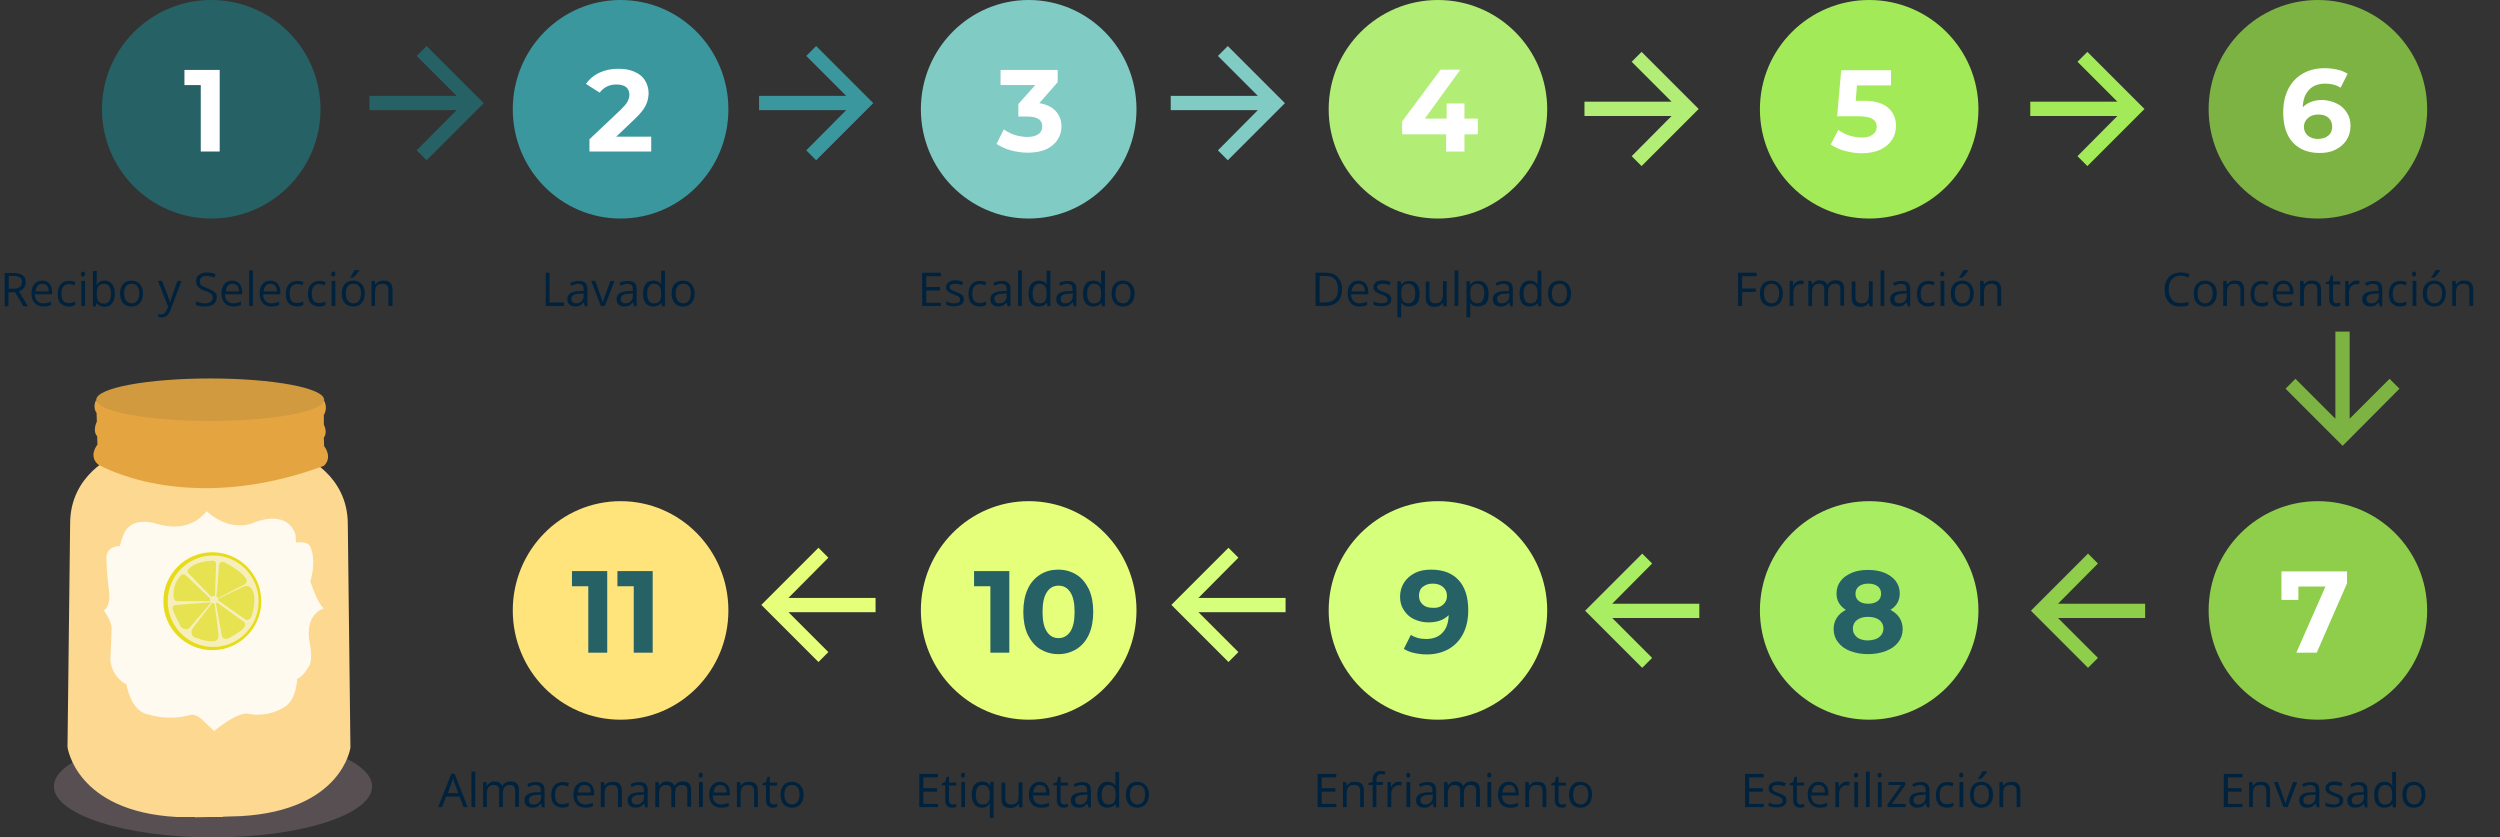 <?xml version="1.0" encoding="utf-8"?>
<!-- Generator: Adobe Illustrator 24.2.0, SVG Export Plug-In . SVG Version: 6.00 Build 0)  -->
<svg version="1.1" id="Capa_1" xmlns="http://www.w3.org/2000/svg" xmlns:xlink="http://www.w3.org/1999/xlink" x="0px" y="0px"
	 viewBox="0 0 858 287.4" style="enable-background:new 0 0 858 287.4;" xml:space="preserve">
<rect x="0" y="0" width="858" height="287.4" fill="#333333" stroke="none"/>
<style type="text/css">
	.st0{enable-background:new    ;}
	.st1{fill:#00223D;}
	.st2{fill:#266165;}
	.st3{fill:#3A979D;}
	.st4{fill:#80CBC4;}
	.st5{fill:#B2ED75;}
	.st6{fill:#A2EA57;}
	.st7{fill:#7CB342;}
	.st8{fill:#FFFFFF;}
	.st9{fill:none;}
	.st10{fill-rule:evenodd;clip-rule:evenodd;fill:#266165;}
	.st11{fill-rule:evenodd;clip-rule:evenodd;fill:#3A979D;}
	.st12{fill-rule:evenodd;clip-rule:evenodd;fill:#80CBC4;}
	.st13{fill-rule:evenodd;clip-rule:evenodd;fill:#B2ED75;}
	.st14{fill-rule:evenodd;clip-rule:evenodd;fill:#A2EA57;}
	.st15{fill:#FFE37B;}
	.st16{fill:#E6FF7B;}
	.st17{fill:#D6FF7B;}
	.st18{fill:#A9ED63;}
	.st19{fill:#8ECE4A;}
	.st20{fill-rule:evenodd;clip-rule:evenodd;fill:#E6FF7B;}
	.st21{fill-rule:evenodd;clip-rule:evenodd;fill:#D6FF7B;}
	.st22{fill-rule:evenodd;clip-rule:evenodd;fill:#A9ED63;}
	.st23{fill-rule:evenodd;clip-rule:evenodd;fill:#8ECE4A;}
	.st24{fill-rule:evenodd;clip-rule:evenodd;fill:#7CB342;}
	.st25{opacity:0.32;fill:#A48B93;enable-background:new    ;}
	.st26{fill:#FCD890;}
	.st27{fill:#DC4B71;}
	.st28{fill:#E1AEB9;}
	.st29{fill:#E4A541;}
	.st30{fill:#D29A3F;}
	.st31{opacity:0.86;fill:#FFFFFF;enable-background:new    ;}
	.st32{fill:#E7DC1A;}
	.st33{fill:#F6EEBB;}
	.st34{fill:#E7E24F;}
</style>
<g id="Grupo_11412" transform="translate(-132.5 -2012)">
	<g class="st0">
		<path class="st1" d="M135.4,2112.3v4.8h-1.3v-11.4h3.1c1.4,0,2.4,0.3,3.1,0.8c0.7,0.5,1,1.3,1,2.4c0,1.5-0.8,2.5-2.3,3.1l3.1,5.1
			h-1.6l-2.8-4.8H135.4z M135.4,2111.1h1.8c0.9,0,1.6-0.2,2.1-0.6s0.7-0.9,0.7-1.7c0-0.8-0.2-1.3-0.7-1.6s-1.2-0.5-2.1-0.5h-1.7
			V2111.1z"/>
		<path class="st1" d="M147.4,2117.2c-1.3,0-2.3-0.4-3-1.2c-0.7-0.8-1.1-1.8-1.1-3.2c0-1.4,0.3-2.5,1-3.3s1.6-1.2,2.7-1.2
			c1.1,0,1.9,0.4,2.5,1.1s0.9,1.6,0.9,2.8v0.8h-5.9c0,1,0.3,1.8,0.8,2.3c0.5,0.5,1.2,0.8,2,0.8c0.9,0,1.8-0.2,2.7-0.6v1.2
			c-0.5,0.2-0.9,0.3-1.3,0.4C148.5,2117.1,148,2117.2,147.4,2117.2z M147,2109.4c-0.7,0-1.2,0.2-1.6,0.7c-0.4,0.4-0.6,1.1-0.7,1.9
			h4.5c0-0.8-0.2-1.4-0.5-1.9C148.2,2109.6,147.7,2109.4,147,2109.4z"/>
		<path class="st1" d="M156.2,2117.2c-1.2,0-2.2-0.4-2.9-1.1s-1-1.8-1-3.2c0-1.4,0.3-2.5,1-3.3c0.7-0.8,1.7-1.2,2.9-1.2
			c0.4,0,0.8,0,1.2,0.1c0.4,0.1,0.7,0.2,1,0.3l-0.4,1.1c-0.3-0.1-0.6-0.2-0.9-0.3c-0.3-0.1-0.6-0.1-0.9-0.1c-1.7,0-2.6,1.1-2.6,3.3
			c0,1.1,0.2,1.9,0.6,2.4c0.4,0.6,1.1,0.8,1.9,0.8c0.7,0,1.4-0.2,2.2-0.5v1.1C157.8,2117,157,2117.2,156.2,2117.2z"/>
		<path class="st1" d="M160.3,2106.1c0-0.3,0.1-0.5,0.2-0.7c0.1-0.1,0.3-0.2,0.5-0.2c0.2,0,0.4,0.1,0.5,0.2c0.2,0.1,0.2,0.4,0.2,0.6
			s-0.1,0.5-0.2,0.7c-0.2,0.1-0.3,0.2-0.5,0.2c-0.2,0-0.4-0.1-0.5-0.2C160.3,2106.6,160.3,2106.4,160.3,2106.1z M161.7,2117h-1.3
			v-8.6h1.3V2117z"/>
		<path class="st1" d="M168.4,2108.3c1.1,0,2,0.4,2.6,1.2c0.6,0.8,0.9,1.9,0.9,3.3s-0.3,2.5-0.9,3.3c-0.6,0.8-1.5,1.2-2.6,1.2
			c-0.6,0-1.1-0.1-1.5-0.3s-0.8-0.5-1.2-0.9h-0.1l-0.3,1.1h-0.9v-12.2h1.3v3c0,0.7,0,1.3-0.1,1.8h0.1
			C166.3,2108.7,167.2,2108.3,168.4,2108.3z M168.2,2109.4c-0.9,0-1.5,0.3-1.9,0.8s-0.6,1.4-0.6,2.6s0.2,2.1,0.6,2.6
			c0.4,0.5,1,0.8,1.9,0.8c0.8,0,1.4-0.3,1.8-0.9s0.6-1.4,0.6-2.5c0-1.1-0.2-1.9-0.6-2.5S169,2109.4,168.2,2109.4z"/>
		<path class="st1" d="M181.6,2112.7c0,1.4-0.4,2.5-1.1,3.3s-1.7,1.2-2.9,1.2c-0.8,0-1.4-0.2-2-0.5s-1.1-0.9-1.4-1.5
			c-0.3-0.7-0.5-1.5-0.5-2.4c0-1.4,0.3-2.5,1-3.3c0.7-0.8,1.7-1.2,2.9-1.2c1.2,0,2.1,0.4,2.9,1.2
			C181.2,2110.3,181.6,2111.4,181.6,2112.7z M175.1,2112.7c0,1.1,0.2,1.9,0.7,2.5s1.1,0.9,1.9,0.9c0.8,0,1.5-0.3,1.9-0.9
			c0.4-0.6,0.7-1.4,0.7-2.5c0-1.1-0.2-1.9-0.7-2.5c-0.4-0.6-1.1-0.8-1.9-0.8c-0.8,0-1.5,0.3-1.9,0.8
			C175.3,2110.8,175.1,2111.6,175.1,2112.7z"/>
		<path class="st1" d="M186.7,2108.4h1.4l1.9,4.9c0.4,1.1,0.7,1.9,0.8,2.4h0.1c0.1-0.3,0.2-0.7,0.4-1.4c0.2-0.6,0.9-2.6,2.1-5.9h1.4
			l-3.7,9.8c-0.4,1-0.8,1.6-1.3,2.1c-0.5,0.4-1.1,0.6-1.8,0.6c-0.4,0-0.8,0-1.2-0.1v-1c0.3,0.1,0.6,0.1,1,0.1c0.9,0,1.5-0.5,1.9-1.5
			l0.5-1.2L186.7,2108.4z"/>
		<path class="st1" d="M206.9,2114c0,1-0.4,1.8-1.1,2.4c-0.7,0.6-1.7,0.8-3,0.8c-1.4,0-2.4-0.2-3.1-0.5v-1.3c0.5,0.2,1,0.4,1.5,0.5
			c0.6,0.1,1.1,0.2,1.6,0.2c0.9,0,1.6-0.2,2-0.5c0.4-0.3,0.7-0.8,0.7-1.4c0-0.4-0.1-0.7-0.2-1c-0.2-0.3-0.4-0.5-0.8-0.7
			c-0.4-0.2-0.9-0.5-1.7-0.7c-1.1-0.4-1.8-0.8-2.3-1.4c-0.5-0.5-0.7-1.2-0.7-2c0-0.9,0.3-1.6,1-2.1c0.7-0.5,1.5-0.8,2.6-0.8
			c1.1,0,2.2,0.2,3.1,0.6l-0.4,1.2c-0.9-0.4-1.9-0.6-2.8-0.6c-0.7,0-1.3,0.2-1.6,0.5c-0.4,0.3-0.6,0.7-0.6,1.3c0,0.4,0.1,0.7,0.2,1
			c0.1,0.3,0.4,0.5,0.7,0.7c0.3,0.2,0.9,0.4,1.6,0.7c1.2,0.4,2,0.9,2.5,1.4C206.7,2112.5,206.9,2113.2,206.9,2114z"/>
		<path class="st1" d="M212.6,2117.2c-1.3,0-2.3-0.4-3-1.2c-0.7-0.8-1.1-1.8-1.1-3.2c0-1.4,0.3-2.5,1-3.3s1.6-1.2,2.7-1.2
			c1.1,0,1.9,0.4,2.5,1.1s0.9,1.6,0.9,2.8v0.8h-5.9c0,1,0.3,1.8,0.8,2.3c0.5,0.5,1.2,0.8,2,0.8c0.9,0,1.8-0.2,2.7-0.6v1.2
			c-0.5,0.2-0.9,0.3-1.3,0.4C213.7,2117.1,213.2,2117.2,212.6,2117.2z M212.3,2109.4c-0.7,0-1.2,0.2-1.6,0.7
			c-0.4,0.4-0.6,1.1-0.7,1.9h4.5c0-0.8-0.2-1.4-0.5-1.9C213.5,2109.6,213,2109.4,212.3,2109.4z"/>
		<path class="st1" d="M219.3,2117H218v-12.2h1.3V2117z"/>
		<path class="st1" d="M225.7,2117.2c-1.3,0-2.3-0.4-3-1.2c-0.7-0.8-1.1-1.8-1.1-3.2c0-1.4,0.3-2.5,1-3.3s1.6-1.2,2.7-1.2
			c1.1,0,1.9,0.4,2.5,1.1s0.9,1.6,0.9,2.8v0.8h-5.9c0,1,0.3,1.8,0.8,2.3c0.5,0.5,1.2,0.8,2,0.8c0.9,0,1.8-0.2,2.7-0.6v1.2
			c-0.5,0.2-0.9,0.3-1.3,0.4C226.7,2117.1,226.3,2117.2,225.7,2117.2z M225.3,2109.4c-0.7,0-1.2,0.2-1.6,0.7
			c-0.4,0.4-0.6,1.1-0.7,1.9h4.5c0-0.8-0.2-1.4-0.5-1.9C226.5,2109.6,226,2109.4,225.3,2109.4z"/>
		<path class="st1" d="M234.5,2117.2c-1.2,0-2.2-0.4-2.9-1.1s-1-1.8-1-3.2c0-1.4,0.3-2.5,1-3.3c0.7-0.8,1.7-1.2,2.9-1.2
			c0.4,0,0.8,0,1.2,0.1c0.4,0.1,0.7,0.2,1,0.3l-0.4,1.1c-0.3-0.1-0.6-0.2-0.9-0.3c-0.3-0.1-0.6-0.1-0.9-0.1c-1.7,0-2.6,1.1-2.6,3.3
			c0,1.1,0.2,1.9,0.6,2.4c0.4,0.6,1.1,0.8,1.9,0.8c0.7,0,1.4-0.2,2.2-0.5v1.1C236,2117,235.3,2117.2,234.5,2117.2z"/>
		<path class="st1" d="M242.1,2117.2c-1.2,0-2.2-0.4-2.9-1.1s-1-1.8-1-3.2c0-1.4,0.3-2.5,1-3.3c0.7-0.8,1.7-1.2,2.9-1.2
			c0.4,0,0.8,0,1.2,0.1c0.4,0.1,0.7,0.2,1,0.3l-0.4,1.1c-0.3-0.1-0.6-0.2-0.9-0.3c-0.3-0.1-0.6-0.1-0.9-0.1c-1.7,0-2.6,1.1-2.6,3.3
			c0,1.1,0.2,1.9,0.6,2.4c0.4,0.6,1.1,0.8,1.9,0.8c0.7,0,1.4-0.2,2.2-0.5v1.1C243.7,2117,242.9,2117.2,242.1,2117.2z"/>
		<path class="st1" d="M246.2,2106.1c0-0.3,0.1-0.5,0.2-0.7c0.1-0.1,0.3-0.2,0.5-0.2c0.2,0,0.4,0.1,0.5,0.2c0.2,0.1,0.2,0.4,0.2,0.6
			s-0.1,0.5-0.2,0.7c-0.2,0.1-0.3,0.2-0.5,0.2c-0.2,0-0.4-0.1-0.5-0.2C246.2,2106.6,246.2,2106.4,246.2,2106.1z M247.6,2117h-1.3
			v-8.6h1.3V2117z"/>
		<path class="st1" d="M257.7,2112.7c0,1.4-0.4,2.5-1.1,3.3s-1.7,1.2-2.9,1.2c-0.8,0-1.4-0.2-2-0.5s-1.1-0.9-1.4-1.5
			c-0.3-0.7-0.5-1.5-0.5-2.4c0-1.4,0.3-2.5,1-3.3c0.7-0.8,1.7-1.2,2.9-1.2c1.2,0,2.1,0.4,2.9,1.2
			C257.4,2110.3,257.7,2111.4,257.7,2112.7z M251.2,2112.7c0,1.1,0.2,1.9,0.7,2.5s1.1,0.9,1.9,0.9c0.8,0,1.5-0.3,1.9-0.9
			c0.4-0.6,0.7-1.4,0.7-2.5c0-1.1-0.2-1.9-0.7-2.5c-0.4-0.6-1.1-0.8-1.9-0.8c-0.8,0-1.5,0.3-1.9,0.8
			C251.4,2110.8,251.2,2111.6,251.2,2112.7z M252.7,2107.1c0.3-0.3,0.5-0.7,0.8-1.2s0.5-0.9,0.7-1.2h1.6v0.2c-0.2,0.3-0.6,0.8-1,1.3
			s-0.8,0.9-1.2,1.1h-0.9V2107.1z"/>
		<path class="st1" d="M265.8,2117v-5.5c0-0.7-0.2-1.2-0.5-1.6c-0.3-0.3-0.8-0.5-1.5-0.5c-0.9,0-1.6,0.2-2,0.7
			c-0.4,0.5-0.6,1.3-0.6,2.4v4.5H260v-8.6h1.1l0.2,1.2h0.1c0.3-0.4,0.6-0.7,1.1-1c0.5-0.2,1-0.3,1.6-0.3c1,0,1.8,0.2,2.3,0.7
			c0.5,0.5,0.8,1.3,0.8,2.4v5.6H265.8z"/>
	</g>
	<g class="st0">
		<path class="st1" d="M319.8,2117v-11.4h1.3v10.2h5v1.2H319.8z"/>
		<path class="st1" d="M333.2,2117l-0.3-1.2h-0.1c-0.4,0.5-0.9,0.9-1.3,1.1c-0.4,0.2-1,0.3-1.6,0.3c-0.8,0-1.5-0.2-2-0.7
			c-0.5-0.4-0.7-1.1-0.7-1.9c0-1.7,1.4-2.6,4.1-2.7l1.5,0v-0.5c0-0.7-0.1-1.2-0.4-1.5s-0.8-0.5-1.4-0.5c-0.7,0-1.5,0.2-2.4,0.7
			l-0.4-1c0.4-0.2,0.9-0.4,1.4-0.5c0.5-0.1,1-0.2,1.5-0.2c1,0,1.8,0.2,2.3,0.7s0.7,1.2,0.7,2.2v5.8H333.2z M330.2,2116.1
			c0.8,0,1.4-0.2,1.9-0.7s0.7-1.1,0.7-1.9v-0.8l-1.3,0.1c-1,0-1.8,0.2-2.2,0.5c-0.5,0.3-0.7,0.7-0.7,1.3c0,0.5,0.1,0.8,0.4,1.1
			C329.3,2116,329.7,2116.1,330.2,2116.1z"/>
		<path class="st1" d="M338.7,2117l-3.3-8.6h1.4l1.8,5.1c0.4,1.2,0.7,2,0.7,2.3h0.1c0.1-0.3,0.2-0.8,0.5-1.7s1-2.8,2.1-5.7h1.4
			l-3.3,8.6H338.7z"/>
		<path class="st1" d="M350.1,2117l-0.3-1.2h-0.1c-0.4,0.5-0.9,0.9-1.3,1.1c-0.4,0.2-1,0.3-1.6,0.3c-0.8,0-1.5-0.2-2-0.7
			c-0.5-0.4-0.7-1.1-0.7-1.9c0-1.7,1.4-2.6,4.1-2.7l1.5,0v-0.5c0-0.7-0.1-1.2-0.4-1.5s-0.8-0.5-1.4-0.5c-0.7,0-1.5,0.2-2.4,0.7
			l-0.4-1c0.4-0.2,0.9-0.4,1.4-0.5c0.5-0.1,1-0.2,1.5-0.2c1,0,1.8,0.2,2.3,0.7s0.7,1.2,0.7,2.2v5.8H350.1z M347.1,2116.1
			c0.8,0,1.4-0.2,1.9-0.7s0.7-1.1,0.7-1.9v-0.8l-1.3,0.1c-1,0-1.8,0.2-2.2,0.5c-0.5,0.3-0.7,0.7-0.7,1.3c0,0.5,0.1,0.8,0.4,1.1
			C346.2,2116,346.6,2116.1,347.1,2116.1z"/>
		<path class="st1" d="M359.5,2115.9L359.5,2115.9c-0.7,0.9-1.6,1.3-2.8,1.3c-1.1,0-2-0.4-2.6-1.1c-0.6-0.8-0.9-1.9-0.9-3.3
			s0.3-2.5,0.9-3.3s1.5-1.2,2.6-1.2c1.2,0,2.1,0.4,2.7,1.3h0.1l-0.1-0.6l0-0.6v-3.5h1.3v12.2h-1.1L359.5,2115.9z M356.9,2116.1
			c0.9,0,1.5-0.2,1.9-0.7s0.6-1.3,0.6-2.3v-0.3c0-1.2-0.2-2.1-0.6-2.6c-0.4-0.5-1-0.8-1.9-0.8c-0.8,0-1.3,0.3-1.7,0.9
			c-0.4,0.6-0.6,1.4-0.6,2.5c0,1.1,0.2,1.9,0.6,2.5C355.6,2115.8,356.2,2116.1,356.9,2116.1z"/>
		<path class="st1" d="M370.9,2112.7c0,1.4-0.4,2.5-1.1,3.3s-1.7,1.2-2.9,1.2c-0.8,0-1.4-0.2-2-0.5s-1.1-0.9-1.4-1.5
			c-0.3-0.7-0.5-1.5-0.5-2.4c0-1.4,0.3-2.5,1-3.3c0.7-0.8,1.7-1.2,2.9-1.2c1.2,0,2.1,0.4,2.9,1.2
			C370.5,2110.3,370.9,2111.4,370.9,2112.7z M364.4,2112.7c0,1.1,0.2,1.9,0.7,2.5s1.1,0.9,1.9,0.9c0.8,0,1.5-0.3,1.9-0.9
			c0.4-0.6,0.7-1.4,0.7-2.5c0-1.1-0.2-1.9-0.7-2.5c-0.4-0.6-1.1-0.8-1.9-0.8c-0.8,0-1.5,0.3-1.9,0.8
			C364.6,2110.8,364.4,2111.6,364.4,2112.7z"/>
	</g>
	<g class="st0">
		<path class="st1" d="M455.4,2117h-6.4v-11.4h6.4v1.2h-5v3.7h4.7v1.2h-4.7v4.2h5V2117z"/>
		<path class="st1" d="M463.3,2114.7c0,0.8-0.3,1.4-0.9,1.8s-1.4,0.6-2.5,0.6c-1.1,0-2-0.2-2.7-0.5v-1.2c0.4,0.2,0.9,0.4,1.3,0.5
			c0.5,0.1,0.9,0.2,1.4,0.2c0.7,0,1.2-0.1,1.6-0.3c0.4-0.2,0.5-0.5,0.5-1c0-0.3-0.1-0.6-0.4-0.9s-0.9-0.5-1.7-0.8
			c-0.8-0.3-1.4-0.6-1.7-0.8s-0.6-0.5-0.8-0.8s-0.2-0.6-0.2-1c0-0.7,0.3-1.2,0.9-1.7c0.6-0.4,1.3-0.6,2.3-0.6c0.9,0,1.8,0.2,2.7,0.6
			l-0.5,1.1c-0.9-0.4-1.6-0.5-2.3-0.5c-0.6,0-1.1,0.1-1.4,0.3s-0.5,0.5-0.5,0.8c0,0.2,0.1,0.4,0.2,0.6s0.3,0.3,0.6,0.5
			c0.3,0.1,0.8,0.4,1.5,0.6c1,0.4,1.7,0.7,2.1,1.1C463.1,2113.6,463.3,2114.1,463.3,2114.7z"/>
		<path class="st1" d="M468.8,2117.2c-1.2,0-2.2-0.4-2.9-1.1s-1-1.8-1-3.2c0-1.4,0.3-2.5,1-3.3c0.7-0.8,1.7-1.2,2.9-1.2
			c0.4,0,0.8,0,1.2,0.1c0.4,0.1,0.7,0.2,1,0.3l-0.4,1.1c-0.3-0.1-0.6-0.2-0.9-0.3c-0.3-0.1-0.6-0.1-0.9-0.1c-1.7,0-2.6,1.1-2.6,3.3
			c0,1.1,0.2,1.9,0.6,2.4c0.4,0.6,1.1,0.8,1.9,0.8c0.7,0,1.4-0.2,2.2-0.5v1.1C470.4,2117,469.7,2117.2,468.8,2117.2z"/>
		<path class="st1" d="M478.3,2117l-0.3-1.2H478c-0.4,0.5-0.9,0.9-1.3,1.1c-0.4,0.2-1,0.3-1.6,0.3c-0.8,0-1.5-0.2-2-0.7
			c-0.5-0.4-0.7-1.1-0.7-1.9c0-1.7,1.4-2.6,4.1-2.7l1.5,0v-0.5c0-0.7-0.1-1.2-0.4-1.5s-0.8-0.5-1.4-0.5c-0.7,0-1.5,0.2-2.4,0.7
			l-0.4-1c0.4-0.2,0.9-0.4,1.4-0.5c0.5-0.1,1-0.2,1.5-0.2c1,0,1.8,0.2,2.3,0.7s0.7,1.2,0.7,2.2v5.8H478.3z M475.4,2116.1
			c0.8,0,1.4-0.2,1.9-0.7s0.7-1.1,0.7-1.9v-0.8l-1.3,0.1c-1,0-1.8,0.2-2.2,0.5c-0.5,0.3-0.7,0.7-0.7,1.3c0,0.5,0.1,0.8,0.4,1.1
			C474.5,2116,474.8,2116.1,475.4,2116.1z"/>
		<path class="st1" d="M483.2,2117h-1.3v-12.2h1.3V2117z"/>
		<path class="st1" d="M491.8,2115.9L491.8,2115.9c-0.7,0.9-1.6,1.3-2.8,1.3c-1.1,0-2-0.4-2.6-1.1c-0.6-0.8-0.9-1.9-0.9-3.3
			s0.3-2.5,0.9-3.3s1.5-1.2,2.6-1.2c1.2,0,2.1,0.4,2.7,1.3h0.1l-0.1-0.6l0-0.6v-3.5h1.3v12.2H492L491.8,2115.9z M489.2,2116.1
			c0.9,0,1.5-0.2,1.9-0.7s0.6-1.3,0.6-2.3v-0.3c0-1.2-0.2-2.1-0.6-2.6c-0.4-0.5-1-0.8-1.9-0.8c-0.8,0-1.3,0.3-1.7,0.9
			c-0.4,0.6-0.6,1.4-0.6,2.5c0,1.1,0.2,1.9,0.6,2.5C487.8,2115.8,488.4,2116.1,489.2,2116.1z"/>
		<path class="st1" d="M501,2117l-0.3-1.2h-0.1c-0.4,0.5-0.9,0.9-1.3,1.1c-0.4,0.2-1,0.3-1.6,0.3c-0.8,0-1.5-0.2-2-0.7
			c-0.5-0.4-0.7-1.1-0.7-1.9c0-1.7,1.4-2.6,4.1-2.7l1.5,0v-0.5c0-0.7-0.1-1.2-0.4-1.5s-0.8-0.5-1.4-0.5c-0.7,0-1.5,0.2-2.4,0.7
			l-0.4-1c0.4-0.2,0.9-0.4,1.4-0.5c0.5-0.1,1-0.2,1.5-0.2c1,0,1.8,0.2,2.3,0.7s0.7,1.2,0.7,2.2v5.8H501z M498.1,2116.1
			c0.8,0,1.4-0.2,1.9-0.7s0.7-1.1,0.7-1.9v-0.8l-1.3,0.1c-1,0-1.8,0.2-2.2,0.5c-0.5,0.3-0.7,0.7-0.7,1.3c0,0.5,0.1,0.8,0.4,1.1
			C497.2,2116,497.6,2116.1,498.1,2116.1z"/>
		<path class="st1" d="M510.5,2115.9L510.5,2115.9c-0.7,0.9-1.6,1.3-2.8,1.3c-1.1,0-2-0.4-2.6-1.1c-0.6-0.8-0.9-1.9-0.9-3.3
			s0.3-2.5,0.9-3.3s1.5-1.2,2.6-1.2c1.2,0,2.1,0.4,2.7,1.3h0.1l-0.1-0.6l0-0.6v-3.5h1.3v12.2h-1.1L510.5,2115.9z M507.9,2116.1
			c0.9,0,1.5-0.2,1.9-0.7s0.6-1.3,0.6-2.3v-0.3c0-1.2-0.2-2.1-0.6-2.6c-0.4-0.5-1-0.8-1.9-0.8c-0.8,0-1.3,0.3-1.7,0.9
			c-0.4,0.6-0.6,1.4-0.6,2.5c0,1.1,0.2,1.9,0.6,2.5C506.5,2115.8,507.1,2116.1,507.9,2116.1z"/>
		<path class="st1" d="M521.9,2112.7c0,1.4-0.4,2.5-1.1,3.3s-1.7,1.2-2.9,1.2c-0.8,0-1.4-0.2-2-0.5s-1.1-0.9-1.4-1.5
			c-0.3-0.7-0.5-1.5-0.5-2.4c0-1.4,0.3-2.5,1-3.3c0.7-0.8,1.7-1.2,2.9-1.2c1.2,0,2.1,0.4,2.9,1.2
			C521.5,2110.3,521.9,2111.4,521.9,2112.7z M515.3,2112.7c0,1.1,0.2,1.9,0.7,2.5s1.1,0.9,1.9,0.9c0.8,0,1.5-0.3,1.9-0.9
			c0.4-0.6,0.7-1.4,0.7-2.5c0-1.1-0.2-1.9-0.7-2.5c-0.4-0.6-1.1-0.8-1.9-0.8c-0.8,0-1.5,0.3-1.9,0.8
			C515.6,2110.8,515.3,2111.6,515.3,2112.7z"/>
	</g>
	<g class="st0">
		<path class="st1" d="M593.1,2111.2c0,1.9-0.5,3.3-1.5,4.3s-2.5,1.5-4.4,1.5H584v-11.4h3.5c1.8,0,3.2,0.5,4.1,1.5
			S593.1,2109.4,593.1,2111.2z M591.7,2111.2c0-1.5-0.4-2.6-1.1-3.4c-0.7-0.8-1.9-1.1-3.3-1.1h-1.9v9.1h1.6c1.6,0,2.8-0.4,3.6-1.2
			S591.7,2112.8,591.7,2111.2z"/>
		<path class="st1" d="M599.1,2117.2c-1.3,0-2.3-0.4-3-1.2c-0.7-0.8-1.1-1.8-1.1-3.2c0-1.4,0.3-2.5,1-3.3s1.6-1.2,2.7-1.2
			c1.1,0,1.9,0.4,2.5,1.1s0.9,1.6,0.9,2.8v0.8h-5.9c0,1,0.3,1.8,0.8,2.3c0.5,0.5,1.2,0.8,2,0.8c0.9,0,1.8-0.2,2.7-0.6v1.2
			c-0.5,0.2-0.9,0.3-1.3,0.4C600.2,2117.1,599.7,2117.2,599.1,2117.2z M598.7,2109.4c-0.7,0-1.2,0.2-1.6,0.7
			c-0.4,0.4-0.7,1.1-0.7,1.9h4.5c0-0.8-0.2-1.4-0.5-1.9C599.9,2109.6,599.4,2109.4,598.7,2109.4z"/>
		<path class="st1" d="M610,2114.7c0,0.8-0.3,1.4-0.9,1.8s-1.4,0.6-2.5,0.6c-1.1,0-2-0.2-2.7-0.5v-1.2c0.4,0.2,0.9,0.4,1.3,0.5
			c0.5,0.1,0.9,0.2,1.4,0.2c0.7,0,1.2-0.1,1.6-0.3c0.4-0.2,0.5-0.5,0.5-1c0-0.3-0.1-0.6-0.4-0.9s-0.9-0.5-1.7-0.8
			c-0.8-0.3-1.4-0.6-1.7-0.8s-0.6-0.5-0.8-0.8s-0.2-0.6-0.2-1c0-0.7,0.3-1.2,0.9-1.7c0.6-0.4,1.3-0.6,2.3-0.6c0.9,0,1.8,0.2,2.7,0.6
			l-0.5,1.1c-0.9-0.4-1.6-0.5-2.3-0.5c-0.6,0-1.1,0.1-1.4,0.3s-0.5,0.5-0.5,0.8c0,0.2,0.1,0.4,0.2,0.6s0.3,0.3,0.6,0.5
			c0.3,0.1,0.8,0.4,1.5,0.6c1,0.4,1.7,0.7,2.1,1.1C609.8,2113.6,610,2114.1,610,2114.7z"/>
		<path class="st1" d="M616.1,2117.2c-0.6,0-1.1-0.1-1.5-0.3s-0.8-0.5-1.2-0.9h-0.1c0.1,0.5,0.1,1,0.1,1.4v3.5h-1.3v-12.4h1.1
			l0.2,1.2h0.1c0.3-0.5,0.7-0.8,1.2-1c0.4-0.2,1-0.3,1.5-0.3c1.1,0,2,0.4,2.6,1.2s0.9,1.9,0.9,3.3c0,1.4-0.3,2.5-0.9,3.3
			C618.1,2116.8,617.2,2117.2,616.1,2117.2z M615.9,2109.4c-0.9,0-1.5,0.2-1.9,0.7s-0.6,1.3-0.6,2.3v0.3c0,1.2,0.2,2.1,0.6,2.6
			c0.4,0.5,1,0.8,1.9,0.8c0.7,0,1.3-0.3,1.7-0.9c0.4-0.6,0.6-1.4,0.6-2.5c0-1.1-0.2-1.9-0.6-2.5
			C617.2,2109.7,616.6,2109.4,615.9,2109.4z"/>
		<path class="st1" d="M623.1,2108.4v5.6c0,0.7,0.2,1.2,0.5,1.6c0.3,0.3,0.8,0.5,1.5,0.5c0.9,0,1.6-0.2,2-0.7s0.6-1.3,0.6-2.4v-4.5
			h1.3v8.6h-1.1l-0.2-1.1h-0.1c-0.3,0.4-0.6,0.7-1.1,1c-0.5,0.2-1,0.3-1.6,0.3c-1,0-1.8-0.2-2.3-0.7c-0.5-0.5-0.8-1.3-0.8-2.4v-5.6
			H623.1z"/>
		<path class="st1" d="M633,2117h-1.3v-12.2h1.3V2117z"/>
		<path class="st1" d="M639.7,2117.2c-0.6,0-1.1-0.1-1.5-0.3s-0.8-0.5-1.2-0.9H637c0.1,0.5,0.1,1,0.1,1.4v3.5h-1.3v-12.4h1.1
			l0.2,1.2h0.1c0.3-0.5,0.7-0.8,1.2-1c0.4-0.2,1-0.3,1.5-0.3c1.1,0,2,0.4,2.6,1.2s0.9,1.9,0.9,3.3c0,1.4-0.3,2.5-0.9,3.3
			C641.7,2116.8,640.9,2117.2,639.7,2117.2z M639.6,2109.4c-0.9,0-1.5,0.2-1.9,0.7s-0.6,1.3-0.6,2.3v0.3c0,1.2,0.2,2.1,0.6,2.6
			c0.4,0.5,1,0.8,1.9,0.8c0.7,0,1.3-0.3,1.7-0.9c0.4-0.6,0.6-1.4,0.6-2.5c0-1.1-0.2-1.9-0.6-2.5
			C640.9,2109.7,640.3,2109.4,639.6,2109.4z"/>
		<path class="st1" d="M650.8,2117l-0.3-1.2h-0.1c-0.4,0.5-0.9,0.9-1.3,1.1c-0.4,0.2-1,0.3-1.6,0.3c-0.8,0-1.5-0.2-2-0.7
			c-0.5-0.4-0.7-1.1-0.7-1.9c0-1.7,1.4-2.6,4.1-2.7l1.5,0v-0.5c0-0.7-0.1-1.2-0.4-1.5s-0.8-0.5-1.4-0.5c-0.7,0-1.5,0.2-2.4,0.7
			l-0.4-1c0.4-0.2,0.9-0.4,1.4-0.5c0.5-0.1,1-0.2,1.5-0.2c1,0,1.8,0.2,2.3,0.7s0.7,1.2,0.7,2.2v5.8H650.8z M647.9,2116.1
			c0.8,0,1.4-0.2,1.9-0.7s0.7-1.1,0.7-1.9v-0.8l-1.3,0.1c-1,0-1.8,0.2-2.2,0.5c-0.5,0.3-0.7,0.7-0.7,1.3c0,0.5,0.1,0.8,0.4,1.1
			C647,2116,647.4,2116.1,647.9,2116.1z"/>
		<path class="st1" d="M660.3,2115.9L660.3,2115.9c-0.7,0.9-1.6,1.3-2.8,1.3c-1.1,0-2-0.4-2.6-1.1c-0.6-0.8-0.9-1.9-0.9-3.3
			s0.3-2.5,0.9-3.3s1.5-1.2,2.6-1.2c1.2,0,2.1,0.4,2.7,1.3h0.1l-0.1-0.6l0-0.6v-3.5h1.3v12.2h-1.1L660.3,2115.9z M657.7,2116.1
			c0.9,0,1.5-0.2,1.9-0.7s0.6-1.3,0.6-2.3v-0.3c0-1.2-0.2-2.1-0.6-2.6c-0.4-0.5-1-0.8-1.9-0.8c-0.8,0-1.3,0.3-1.7,0.9
			c-0.4,0.6-0.6,1.4-0.6,2.5c0,1.1,0.2,1.9,0.6,2.5C656.3,2115.8,656.9,2116.1,657.7,2116.1z"/>
		<path class="st1" d="M671.7,2112.7c0,1.4-0.4,2.5-1.1,3.3s-1.7,1.2-2.9,1.2c-0.8,0-1.4-0.2-2-0.5s-1.1-0.9-1.4-1.5
			c-0.3-0.7-0.5-1.5-0.5-2.4c0-1.4,0.3-2.5,1-3.3c0.7-0.8,1.7-1.2,2.9-1.2c1.2,0,2.1,0.4,2.9,1.2
			C671.3,2110.3,671.7,2111.4,671.7,2112.7z M665.1,2112.7c0,1.1,0.2,1.9,0.7,2.5s1.1,0.9,1.9,0.9c0.8,0,1.5-0.3,1.9-0.9
			c0.4-0.6,0.7-1.4,0.7-2.5c0-1.1-0.2-1.9-0.7-2.5c-0.4-0.6-1.1-0.8-1.9-0.8c-0.8,0-1.5,0.3-1.9,0.8
			C665.4,2110.8,665.1,2111.6,665.1,2112.7z"/>
	</g>
	<g class="st0">
		<path class="st1" d="M730.3,2117h-1.3v-11.4h6.4v1.2h-5v4.2h4.7v1.2h-4.7V2117z"/>
		<path class="st1" d="M744.4,2112.7c0,1.4-0.4,2.5-1.1,3.3s-1.7,1.2-2.9,1.2c-0.8,0-1.4-0.2-2-0.5s-1.1-0.9-1.4-1.5
			c-0.3-0.7-0.5-1.5-0.5-2.4c0-1.4,0.3-2.5,1-3.3c0.7-0.8,1.7-1.2,2.9-1.2c1.2,0,2.1,0.4,2.9,1.2
			C744,2110.3,744.4,2111.4,744.4,2112.7z M737.9,2112.7c0,1.1,0.2,1.9,0.7,2.5s1.1,0.9,1.9,0.9c0.8,0,1.5-0.3,1.9-0.9
			c0.4-0.6,0.7-1.4,0.7-2.5c0-1.1-0.2-1.9-0.7-2.5c-0.4-0.6-1.1-0.8-1.9-0.8c-0.8,0-1.5,0.3-1.9,0.8
			C738.1,2110.8,737.9,2111.6,737.9,2112.7z"/>
		<path class="st1" d="M750.6,2108.3c0.4,0,0.7,0,1,0.1l-0.2,1.2c-0.4-0.1-0.7-0.1-0.9-0.1c-0.7,0-1.3,0.3-1.8,0.8s-0.7,1.3-0.7,2.1
			v4.6h-1.3v-8.6h1.1l0.1,1.6h0.1c0.3-0.6,0.7-1,1.1-1.3C749.5,2108.4,750,2108.3,750.6,2108.3z"/>
		<path class="st1" d="M764.1,2117v-5.6c0-0.7-0.1-1.2-0.4-1.5c-0.3-0.3-0.7-0.5-1.4-0.5c-0.8,0-1.4,0.2-1.8,0.7
			c-0.4,0.5-0.6,1.2-0.6,2.1v4.8h-1.3v-5.6c0-0.7-0.1-1.2-0.4-1.5c-0.3-0.3-0.7-0.5-1.4-0.5c-0.8,0-1.4,0.2-1.8,0.7
			c-0.4,0.5-0.6,1.3-0.6,2.4v4.5h-1.3v-8.6h1.1l0.2,1.2h0.1c0.2-0.4,0.6-0.7,1-1s0.9-0.4,1.5-0.4c1.3,0,2.2,0.5,2.6,1.5h0.1
			c0.3-0.4,0.6-0.8,1.1-1.1s1-0.4,1.7-0.4c1,0,1.7,0.2,2.2,0.7c0.5,0.5,0.7,1.3,0.7,2.4v5.6H764.1z"/>
		<path class="st1" d="M769.3,2108.4v5.6c0,0.7,0.2,1.2,0.5,1.6c0.3,0.3,0.8,0.5,1.5,0.5c0.9,0,1.6-0.2,2-0.7s0.6-1.3,0.6-2.4v-4.5
			h1.3v8.6h-1.1l-0.2-1.1h-0.1c-0.3,0.4-0.6,0.7-1.1,1c-0.5,0.2-1,0.3-1.6,0.3c-1,0-1.8-0.2-2.3-0.7c-0.5-0.5-0.8-1.3-0.8-2.4v-5.6
			H769.3z"/>
		<path class="st1" d="M779.2,2117h-1.3v-12.2h1.3V2117z"/>
		<path class="st1" d="M787.2,2117l-0.3-1.2h-0.1c-0.4,0.5-0.9,0.9-1.3,1.1c-0.4,0.2-1,0.3-1.6,0.3c-0.8,0-1.5-0.2-2-0.7
			c-0.5-0.4-0.7-1.1-0.7-1.9c0-1.7,1.4-2.6,4.1-2.7l1.5,0v-0.5c0-0.7-0.1-1.2-0.4-1.5s-0.8-0.5-1.4-0.5c-0.7,0-1.5,0.2-2.4,0.7
			l-0.4-1c0.4-0.2,0.9-0.4,1.4-0.5c0.5-0.1,1-0.2,1.5-0.2c1,0,1.8,0.2,2.3,0.7s0.7,1.2,0.7,2.2v5.8H787.2z M784.3,2116.1
			c0.8,0,1.4-0.2,1.9-0.7s0.7-1.1,0.7-1.9v-0.8l-1.3,0.1c-1,0-1.8,0.2-2.2,0.5c-0.5,0.3-0.7,0.7-0.7,1.3c0,0.5,0.1,0.8,0.4,1.1
			C783.4,2116,783.8,2116.1,784.3,2116.1z"/>
		<path class="st1" d="M794.3,2117.2c-1.2,0-2.2-0.4-2.9-1.1s-1-1.8-1-3.2c0-1.4,0.3-2.5,1-3.3c0.7-0.8,1.7-1.2,2.9-1.2
			c0.4,0,0.8,0,1.2,0.1c0.4,0.1,0.7,0.2,1,0.3l-0.4,1.1c-0.3-0.1-0.6-0.2-0.9-0.3c-0.3-0.1-0.6-0.1-0.9-0.1c-1.7,0-2.6,1.1-2.6,3.3
			c0,1.1,0.2,1.9,0.6,2.4c0.4,0.6,1.1,0.8,1.9,0.8c0.7,0,1.4-0.2,2.2-0.5v1.1C795.9,2117,795.1,2117.2,794.3,2117.2z"/>
		<path class="st1" d="M798.4,2106.1c0-0.3,0.1-0.5,0.2-0.7c0.1-0.1,0.3-0.2,0.5-0.2c0.2,0,0.4,0.1,0.5,0.2c0.2,0.1,0.2,0.4,0.2,0.6
			s-0.1,0.5-0.2,0.7c-0.2,0.1-0.3,0.2-0.5,0.2c-0.2,0-0.4-0.1-0.5-0.2C798.4,2106.6,798.4,2106.4,798.4,2106.1z M799.8,2117h-1.3
			v-8.6h1.3V2117z"/>
		<path class="st1" d="M809.9,2112.7c0,1.4-0.4,2.5-1.1,3.3s-1.7,1.2-2.9,1.2c-0.8,0-1.4-0.2-2-0.5s-1.1-0.9-1.4-1.5
			c-0.3-0.7-0.5-1.5-0.5-2.4c0-1.4,0.3-2.5,1-3.3c0.7-0.8,1.7-1.2,2.9-1.2c1.2,0,2.1,0.4,2.9,1.2
			C809.6,2110.3,809.9,2111.4,809.9,2112.7z M803.4,2112.7c0,1.1,0.2,1.9,0.7,2.5s1.1,0.9,1.9,0.9c0.8,0,1.5-0.3,1.9-0.9
			c0.4-0.6,0.7-1.4,0.7-2.5c0-1.1-0.2-1.9-0.7-2.5c-0.4-0.6-1.1-0.8-1.9-0.8c-0.8,0-1.5,0.3-1.9,0.8
			C803.6,2110.8,803.4,2111.6,803.4,2112.7z M804.9,2107.1c0.3-0.3,0.5-0.7,0.8-1.2s0.5-0.9,0.7-1.2h1.6v0.2c-0.2,0.3-0.6,0.8-1,1.3
			s-0.8,0.9-1.2,1.1h-0.9V2107.1z"/>
		<path class="st1" d="M818,2117v-5.5c0-0.7-0.2-1.2-0.5-1.6c-0.3-0.3-0.8-0.5-1.5-0.5c-0.9,0-1.6,0.2-2,0.7
			c-0.4,0.5-0.6,1.3-0.6,2.4v4.5h-1.3v-8.6h1.1l0.2,1.2h0.1c0.3-0.4,0.6-0.7,1.1-1c0.5-0.2,1-0.3,1.6-0.3c1,0,1.8,0.2,2.3,0.7
			c0.5,0.5,0.8,1.3,0.8,2.4v5.6H818z"/>
	</g>
	<g class="st0">
		<path class="st1" d="M880.9,2106.6c-1.3,0-2.2,0.4-3,1.3s-1.1,2-1.1,3.4c0,1.5,0.4,2.6,1.1,3.5s1.7,1.2,3,1.2
			c0.8,0,1.7-0.1,2.7-0.4v1.2c-0.8,0.3-1.8,0.4-2.9,0.4c-1.7,0-3-0.5-3.9-1.5s-1.4-2.5-1.4-4.4c0-1.2,0.2-2.2,0.7-3.1s1.1-1.6,1.9-2
			s1.8-0.7,2.9-0.7c1.2,0,2.2,0.2,3.1,0.7l-0.6,1.1C882.6,2106.8,881.7,2106.6,880.9,2106.6z"/>
		<path class="st1" d="M893.3,2112.7c0,1.4-0.4,2.5-1.1,3.3s-1.7,1.2-2.9,1.2c-0.8,0-1.4-0.2-2-0.5s-1.1-0.9-1.4-1.5
			s-0.5-1.5-0.5-2.4c0-1.4,0.3-2.5,1-3.3s1.7-1.2,2.9-1.2c1.2,0,2.1,0.4,2.9,1.2S893.3,2111.4,893.3,2112.7z M886.7,2112.7
			c0,1.1,0.2,1.9,0.7,2.5s1.1,0.9,1.9,0.9s1.5-0.3,1.9-0.9s0.7-1.4,0.7-2.5c0-1.1-0.2-1.9-0.7-2.5s-1.1-0.8-1.9-0.8
			c-0.8,0-1.5,0.3-1.9,0.8S886.7,2111.6,886.7,2112.7z"/>
		<path class="st1" d="M901.4,2117v-5.5c0-0.7-0.2-1.2-0.5-1.6s-0.8-0.5-1.5-0.5c-0.9,0-1.6,0.2-2,0.7s-0.6,1.3-0.6,2.4v4.5h-1.3
			v-8.6h1.1l0.2,1.2h0.1c0.3-0.4,0.6-0.7,1.1-1s1-0.3,1.6-0.3c1,0,1.8,0.2,2.3,0.7s0.8,1.3,0.8,2.4v5.6H901.4z"/>
		<path class="st1" d="M908.8,2117.2c-1.2,0-2.2-0.4-2.9-1.1s-1-1.8-1-3.2c0-1.4,0.3-2.5,1-3.3s1.7-1.2,2.9-1.2c0.4,0,0.8,0,1.2,0.1
			s0.7,0.2,1,0.3l-0.4,1.1c-0.3-0.1-0.6-0.2-0.9-0.3s-0.6-0.1-0.9-0.1c-1.7,0-2.6,1.1-2.6,3.3c0,1.1,0.2,1.9,0.6,2.4
			s1.1,0.8,1.9,0.8c0.7,0,1.4-0.2,2.2-0.5v1.1C910.4,2117,909.6,2117.2,908.8,2117.2z"/>
		<path class="st1" d="M916.6,2117.2c-1.3,0-2.3-0.4-3-1.2s-1.1-1.8-1.1-3.2c0-1.4,0.3-2.5,1-3.3s1.6-1.2,2.7-1.2
			c1.1,0,1.9,0.4,2.5,1.1s0.9,1.6,0.9,2.8v0.8h-5.9c0,1,0.3,1.8,0.8,2.3s1.2,0.8,2,0.8c0.9,0,1.8-0.2,2.7-0.6v1.2
			c-0.5,0.2-0.9,0.3-1.3,0.4S917.2,2117.2,916.6,2117.2z M916.2,2109.4c-0.7,0-1.2,0.2-1.6,0.7s-0.6,1.1-0.7,1.9h4.5
			c0-0.8-0.2-1.4-0.5-1.9S916.9,2109.4,916.2,2109.4z"/>
		<path class="st1" d="M927.8,2117v-5.5c0-0.7-0.2-1.2-0.5-1.6s-0.8-0.5-1.5-0.5c-0.9,0-1.6,0.2-2,0.7s-0.6,1.3-0.6,2.4v4.5h-1.3
			v-8.6h1.1l0.2,1.2h0.1c0.3-0.4,0.6-0.7,1.1-1s1-0.3,1.6-0.3c1,0,1.8,0.2,2.3,0.7s0.8,1.3,0.8,2.4v5.6H927.8z"/>
		<path class="st1" d="M934.5,2116.1c0.2,0,0.5,0,0.7-0.1s0.4-0.1,0.5-0.1v1c-0.1,0.1-0.3,0.1-0.6,0.2s-0.5,0.1-0.7,0.1
			c-1.7,0-2.5-0.9-2.5-2.6v-5.1h-1.2v-0.6l1.2-0.5l0.5-1.8h0.8v2h2.5v1h-2.5v5c0,0.5,0.1,0.9,0.4,1.2S934.1,2116.1,934.5,2116.1z"/>
		<path class="st1" d="M941.3,2108.3c0.4,0,0.7,0,1,0.1l-0.2,1.2c-0.4-0.1-0.7-0.1-0.9-0.1c-0.7,0-1.3,0.3-1.8,0.8s-0.7,1.3-0.7,2.1
			v4.6h-1.3v-8.6h1.1l0.1,1.6h0.1c0.3-0.6,0.7-1,1.1-1.3S940.8,2108.3,941.3,2108.3z"/>
		<path class="st1" d="M949.2,2117l-0.3-1.2h-0.1c-0.4,0.5-0.9,0.9-1.3,1.1s-1,0.3-1.6,0.3c-0.8,0-1.5-0.2-2-0.7s-0.7-1.1-0.7-1.9
			c0-1.7,1.4-2.6,4.1-2.7l1.5,0v-0.5c0-0.7-0.1-1.2-0.4-1.5s-0.8-0.5-1.4-0.5c-0.7,0-1.5,0.2-2.4,0.7l-0.4-1
			c0.4-0.2,0.9-0.4,1.4-0.5s1-0.2,1.5-0.2c1,0,1.8,0.2,2.3,0.7s0.7,1.2,0.7,2.2v5.8H949.2z M946.3,2116.1c0.8,0,1.4-0.2,1.9-0.7
			s0.7-1.1,0.7-1.9v-0.8l-1.3,0.1c-1,0-1.8,0.2-2.2,0.5s-0.7,0.7-0.7,1.3c0,0.5,0.1,0.8,0.4,1.1S945.8,2116.1,946.3,2116.1z"/>
		<path class="st1" d="M956.3,2117.2c-1.2,0-2.2-0.4-2.9-1.1s-1-1.8-1-3.2c0-1.4,0.3-2.5,1-3.3s1.7-1.2,2.9-1.2c0.4,0,0.8,0,1.2,0.1
			s0.7,0.2,1,0.3l-0.4,1.1c-0.3-0.1-0.6-0.2-0.9-0.3s-0.6-0.1-0.9-0.1c-1.7,0-2.6,1.1-2.6,3.3c0,1.1,0.2,1.9,0.6,2.4
			s1.1,0.8,1.9,0.8c0.7,0,1.4-0.2,2.2-0.5v1.1C957.8,2117,957.1,2117.2,956.3,2117.2z"/>
		<path class="st1" d="M960.3,2106.1c0-0.3,0.1-0.5,0.2-0.7s0.3-0.2,0.5-0.2c0.2,0,0.4,0.1,0.5,0.2s0.2,0.4,0.2,0.6
			s-0.1,0.5-0.2,0.7s-0.3,0.2-0.5,0.2c-0.2,0-0.4-0.1-0.5-0.2S960.3,2106.4,960.3,2106.1z M961.8,2117h-1.3v-8.6h1.3V2117z"/>
		<path class="st1" d="M971.9,2112.7c0,1.4-0.4,2.5-1.1,3.3s-1.7,1.2-2.9,1.2c-0.8,0-1.4-0.2-2-0.5s-1.1-0.9-1.4-1.5
			s-0.5-1.5-0.5-2.4c0-1.4,0.3-2.5,1-3.3s1.7-1.2,2.9-1.2c1.2,0,2.1,0.4,2.9,1.2S971.9,2111.4,971.9,2112.7z M965.4,2112.7
			c0,1.1,0.2,1.9,0.7,2.5s1.1,0.9,1.9,0.9s1.5-0.3,1.9-0.9s0.7-1.4,0.7-2.5c0-1.1-0.2-1.9-0.7-2.5s-1.1-0.8-1.9-0.8
			c-0.8,0-1.5,0.3-1.9,0.8S965.4,2111.6,965.4,2112.7z M966.9,2107.1c0.3-0.3,0.5-0.7,0.8-1.2s0.5-0.9,0.7-1.2h1.6v0.2
			c-0.2,0.3-0.6,0.8-1,1.3s-0.8,0.9-1.2,1.1h-0.9V2107.1z"/>
		<path class="st1" d="M980,2117v-5.5c0-0.7-0.2-1.2-0.5-1.6s-0.8-0.5-1.5-0.5c-0.9,0-1.6,0.2-2,0.7s-0.6,1.3-0.6,2.4v4.5h-1.3v-8.6
			h1.1l0.2,1.2h0.1c0.3-0.4,0.6-0.7,1.1-1s1-0.3,1.6-0.3c1,0,1.8,0.2,2.3,0.7s0.8,1.3,0.8,2.4v5.6H980z"/>
	</g>
	<g id="Grupo_4338" transform="translate(167.5 2012)">
		<circle id="Elipse_497" class="st2" cx="37.5" cy="37.5" r="37.5"/>
		<path id="Trazado_1178" class="st2" d="M37.4,4.6c18.3,0,33.1,14.8,33.1,33.1S55.7,70.9,37.4,70.9S4.3,56.1,4.3,37.8
			S19.1,4.6,37.4,4.6C37.4,4.6,37.4,4.6,37.4,4.6z"/>
	</g>
	<g id="Grupo_4339" transform="translate(308.084 2012)">
		<ellipse id="Elipse_497-2" class="st3" cx="37.4" cy="37.5" rx="37" ry="37.5"/>
		<path id="Trazado_1178-2" class="st3" d="M37.8,4.6c18.3,0,33.1,14.8,33.1,33.1S56.1,70.9,37.8,70.9S4.6,56.1,4.6,37.8
			S19.5,4.6,37.8,4.6C37.8,4.6,37.8,4.6,37.8,4.6z"/>
	</g>
	<g id="Grupo_4340" transform="translate(448.342 2012)">
		<ellipse id="Elipse_497-3" class="st4" cx="37.2" cy="37.5" rx="37" ry="37.5"/>
		<path id="Trazado_1178-3" class="st4" d="M37.3,4.6c18.3,0,33.1,14.8,33.1,33.1S55.6,70.9,37.3,70.9S4.2,56.1,4.2,37.8
			S19,4.6,37.3,4.6C37.3,4.6,37.3,4.6,37.3,4.6z"/>
	</g>
	<g id="Grupo_4341" transform="translate(588.701 2012)">
		<circle id="Elipse_497-4" class="st5" cx="37.3" cy="37.5" r="37.5"/>
		<path id="Trazado_1178-4" class="st5" d="M37.8,4.6c18.3,0,33.1,14.8,33.1,33.1S56.1,70.9,37.8,70.9S4.6,56.1,4.6,37.8
			S19.5,4.6,37.8,4.6C37.8,4.6,37.8,4.6,37.8,4.6z"/>
	</g>
	<g id="Grupo_4342" transform="translate(736.701 2012)">
		<circle id="Elipse_497-5" class="st6" cx="37.3" cy="37.5" r="37.5"/>
		<path id="Trazado_1178-5" class="st6" d="M37.8,4.6c18.3,0,33.1,14.8,33.1,33.1S56.1,70.9,37.8,70.9S4.6,56.1,4.6,37.8
			S19.5,4.6,37.8,4.6C37.8,4.6,37.8,4.6,37.8,4.6z"/>
	</g>
	<g id="Grupo_4343" transform="translate(890.701 2012)">
		<circle id="Elipse_497-6" class="st7" cx="37.3" cy="37.5" r="37.5"/>
		<path id="Trazado_1178-6" class="st7" d="M37.8,4.6c18.3,0,33.1,14.8,33.1,33.1S56.1,70.9,37.8,70.9S4.6,56.1,4.6,37.8
			S19.5,4.6,37.8,4.6C37.8,4.6,37.8,4.6,37.8,4.6z"/>
	</g>
	<g class="st0">
		<path class="st8" d="M207.9,2036v28h-6.5v-22.8h-5.6v-5.2H207.9z"/>
	</g>
	<g class="st0">
		<path class="st8" d="M356,2058.7v5.3h-21.2v-4.2l10.8-10.2c1.1-1.1,1.9-2,2.3-2.8s0.6-1.6,0.6-2.3c0-1.1-0.4-2-1.1-2.6
			c-0.8-0.6-1.9-0.9-3.3-0.9c-1.2,0-2.3,0.2-3.3,0.7c-1,0.5-1.8,1.2-2.5,2.1l-4.7-3c1.1-1.6,2.6-2.9,4.5-3.8s4.1-1.4,6.6-1.4
			c2.1,0,3.9,0.3,5.5,1s2.8,1.6,3.6,2.9s1.3,2.7,1.3,4.4c0,1.5-0.3,2.9-1,4.3c-0.6,1.3-1.9,2.9-3.7,4.6l-6.4,6.1H356z"/>
	</g>
	<g class="st0">
		<path class="st8" d="M494.8,2050.1c1.3,1.4,2,3.2,2,5.3c0,1.6-0.4,3.1-1.3,4.5c-0.9,1.4-2.2,2.5-3.9,3.3c-1.7,0.8-3.9,1.2-6.4,1.2
			c-2,0-3.9-0.3-5.8-0.8c-1.9-0.5-3.5-1.3-4.9-2.2l2.5-5c1.1,0.8,2.3,1.4,3.7,1.9c1.4,0.4,2.8,0.7,4.3,0.7c1.6,0,2.9-0.3,3.8-0.9
			c0.9-0.6,1.4-1.5,1.4-2.7c0-2.3-1.7-3.4-5.2-3.4h-3v-4.3l5.8-6.5h-11.9v-5.2h19.6v4.2l-6.3,7.2
			C491.6,2047.8,493.5,2048.7,494.8,2050.1z"/>
	</g>
	<g class="st0">
		<path class="st8" d="M639.7,2058.1h-4.6v5.9h-6.3v-5.9h-15.1v-4.4l13.2-17.8h6.8l-12.2,16.8h7.5v-5.2h6.1v5.2h4.6V2058.1z"/>
	</g>
	<g class="st0">
		<path class="st8" d="M780.4,2048.9c1.9,1.6,2.8,3.7,2.8,6.3c0,1.7-0.4,3.3-1.3,4.7c-0.9,1.4-2.2,2.5-3.9,3.4
			c-1.7,0.8-3.9,1.3-6.5,1.3c-2,0-3.9-0.3-5.8-0.8c-1.9-0.5-3.5-1.3-4.9-2.2l2.6-5c1.1,0.8,2.3,1.4,3.7,1.9c1.4,0.4,2.8,0.7,4.3,0.7
			c1.6,0,2.9-0.3,3.8-1s1.4-1.5,1.4-2.7c0-1.2-0.5-2.1-1.5-2.7c-1-0.6-2.7-0.9-5.1-0.9H763l1.4-15.8h17.1v5.2h-11.7l-0.4,5.3h2.3
			C775.6,2046.5,778.5,2047.3,780.4,2048.9z"/>
	</g>
	<g class="st0">
		<path class="st8" d="M934.4,2047.5c1.5,0.7,2.6,1.7,3.5,3.1c0.9,1.3,1.3,2.8,1.3,4.6c0,1.9-0.5,3.5-1.4,4.9
			c-0.9,1.4-2.2,2.5-3.8,3.3c-1.6,0.8-3.4,1.1-5.4,1.1c-3.9,0-7-1.2-9.2-3.6c-2.2-2.4-3.3-5.8-3.3-10.3c0-3.2,0.6-5.9,1.8-8.2
			c1.2-2.3,2.9-4,5-5.2c2.1-1.2,4.6-1.8,7.5-1.8c1.5,0,2.9,0.2,4.3,0.5c1.4,0.3,2.5,0.8,3.5,1.4l-2.4,4.8c-1.4-0.9-3.1-1.4-5.2-1.4
			c-2.4,0-4.3,0.7-5.6,2.1c-1.4,1.4-2.1,3.4-2.2,6c1.7-1.7,4-2.5,6.9-2.5C931.3,2046.4,933,2046.8,934.4,2047.5z M931.6,2058.5
			c0.9-0.7,1.3-1.8,1.3-3c0-1.3-0.4-2.3-1.3-3.1s-2-1.1-3.5-1.1c-1.4,0-2.6,0.4-3.5,1.2c-0.9,0.8-1.4,1.8-1.4,3s0.4,2.2,1.3,3
			s2.1,1.2,3.6,1.2C929.6,2059.6,930.7,2059.3,931.6,2058.5z"/>
	</g>
	<g id="Grupo_4344" transform="translate(249.5 2018)">
		<rect id="rectangle" class="st9" width="59" height="59"/>
		<path id="path" class="st10" d="M29.4,9.8L26,13.2l13.7,13.7H9.8v4.9h29.9L26,45.6l3.4,3.4L49,29.4L29.4,9.8z"/>
	</g>
	<g id="Grupo_4345" transform="translate(383.206 2018)">
		<rect id="rectangle-2" x="0.3" class="st9" width="59" height="59"/>
		<path id="path-2" class="st11" d="M29.4,9.8L26,13.2l13.7,13.7H9.8v4.9h29.9L26,45.6l3.4,3.4L49,29.4L29.4,9.8z"/>
	</g>
	<g id="Grupo_4346" transform="translate(524.49 2018)">
		<rect id="rectangle-3" x="0" class="st9" width="59" height="59"/>
		<path id="path-3" class="st12" d="M29.4,9.8L26,13.2l13.7,13.7H9.8v4.9h29.9L26,45.6l3.4,3.4L49,29.4L29.4,9.8z"/>
	</g>
	<g id="Grupo_4347" transform="translate(666.49 2020)">
		<rect id="rectangle-4" x="0" class="st9" width="59" height="59"/>
		<path id="path-4" class="st13" d="M29.4,9.8L26,13.2l13.7,13.7H9.8v4.9h29.9L26,45.6l3.4,3.4L49,29.4L29.4,9.8z"/>
	</g>
	<g id="Grupo_4348" transform="translate(819.49 2020)">
		<rect id="rectangle-5" x="0" class="st9" width="59" height="59"/>
		<path id="path-5" class="st14" d="M29.4,9.8L26,13.2l13.7,13.7H9.8v4.9h29.9L26,45.6l3.4,3.4L49,29.4L29.4,9.8z"/>
	</g>
	<g class="st0">
		<path class="st1" d="M291.6,2289l-1.4-3.6h-4.6l-1.4,3.6h-1.3l4.5-11.5h1.1l4.5,11.5H291.6z M289.8,2284.2l-1.3-3.5
			c-0.2-0.4-0.3-1-0.5-1.6c-0.1,0.5-0.3,1-0.5,1.6l-1.3,3.5H289.8z"/>
		<path class="st1" d="M295.6,2289h-1.3v-12.2h1.3V2289z"/>
		<path class="st1" d="M309.3,2289v-5.6c0-0.7-0.1-1.2-0.4-1.5c-0.3-0.3-0.7-0.5-1.4-0.5c-0.8,0-1.4,0.2-1.8,0.7
			c-0.4,0.5-0.6,1.2-0.6,2.1v4.8h-1.3v-5.6c0-0.7-0.1-1.2-0.4-1.5c-0.3-0.3-0.7-0.5-1.4-0.5c-0.8,0-1.4,0.2-1.8,0.7
			c-0.4,0.5-0.6,1.3-0.6,2.4v4.5h-1.3v-8.6h1.1l0.2,1.2h0.1c0.2-0.4,0.6-0.7,1-1s0.9-0.4,1.5-0.4c1.3,0,2.2,0.5,2.6,1.5h0.1
			c0.3-0.4,0.6-0.8,1.1-1.1s1-0.4,1.7-0.4c1,0,1.7,0.2,2.2,0.7c0.5,0.5,0.7,1.3,0.7,2.4v5.6H309.3z"/>
		<path class="st1" d="M318.5,2289l-0.3-1.2h-0.1c-0.4,0.5-0.9,0.9-1.3,1.1c-0.4,0.2-1,0.3-1.6,0.3c-0.8,0-1.5-0.2-2-0.7
			c-0.5-0.4-0.7-1.1-0.7-1.9c0-1.7,1.4-2.6,4.1-2.7l1.5,0v-0.5c0-0.7-0.1-1.2-0.4-1.5s-0.8-0.5-1.4-0.5c-0.7,0-1.5,0.2-2.4,0.7
			l-0.4-1c0.4-0.2,0.9-0.4,1.4-0.5c0.5-0.1,1-0.2,1.5-0.2c1,0,1.8,0.2,2.3,0.7s0.7,1.2,0.7,2.2v5.8H318.5z M315.6,2288.1
			c0.8,0,1.4-0.2,1.9-0.7s0.7-1.1,0.7-1.9v-0.8l-1.3,0.1c-1,0-1.8,0.2-2.2,0.5c-0.5,0.3-0.7,0.7-0.7,1.3c0,0.5,0.1,0.8,0.4,1.1
			C314.7,2288,315.1,2288.1,315.6,2288.1z"/>
		<path class="st1" d="M325.6,2289.2c-1.2,0-2.2-0.4-2.9-1.1s-1-1.8-1-3.2c0-1.4,0.3-2.5,1-3.3c0.7-0.8,1.7-1.2,2.9-1.2
			c0.4,0,0.8,0,1.2,0.1c0.4,0.1,0.7,0.2,1,0.3l-0.4,1.1c-0.3-0.1-0.6-0.2-0.9-0.3c-0.3-0.1-0.6-0.1-0.9-0.1c-1.7,0-2.6,1.1-2.6,3.3
			c0,1.1,0.2,1.9,0.6,2.4c0.4,0.6,1.1,0.8,1.9,0.8c0.7,0,1.4-0.2,2.2-0.5v1.1C327.2,2289,326.5,2289.2,325.6,2289.2z"/>
		<path class="st1" d="M333.4,2289.2c-1.3,0-2.3-0.4-3-1.2c-0.7-0.8-1.1-1.8-1.1-3.2c0-1.4,0.3-2.5,1-3.3s1.6-1.2,2.7-1.2
			c1.1,0,1.9,0.4,2.5,1.1s0.9,1.6,0.9,2.8v0.8h-5.9c0,1,0.3,1.8,0.8,2.3c0.5,0.5,1.2,0.8,2,0.8c0.9,0,1.8-0.2,2.7-0.6v1.2
			c-0.5,0.2-0.9,0.3-1.3,0.4C334.5,2289.1,334,2289.2,333.4,2289.2z M333.1,2281.4c-0.7,0-1.2,0.2-1.6,0.7c-0.4,0.4-0.6,1.1-0.7,1.9
			h4.5c0-0.8-0.2-1.4-0.5-1.9C334.3,2281.6,333.7,2281.4,333.1,2281.4z"/>
		<path class="st1" d="M344.6,2289v-5.5c0-0.7-0.2-1.2-0.5-1.6c-0.3-0.3-0.8-0.5-1.5-0.5c-0.9,0-1.6,0.2-2,0.7
			c-0.4,0.5-0.6,1.3-0.6,2.4v4.5h-1.3v-8.6h1.1l0.2,1.2h0.1c0.3-0.4,0.6-0.7,1.1-1c0.5-0.2,1-0.3,1.6-0.3c1,0,1.8,0.2,2.3,0.7
			c0.5,0.5,0.8,1.3,0.8,2.4v5.6H344.6z"/>
		<path class="st1" d="M353.9,2289l-0.3-1.2h-0.1c-0.4,0.5-0.9,0.9-1.3,1.1c-0.4,0.2-1,0.3-1.6,0.3c-0.8,0-1.5-0.2-2-0.7
			c-0.5-0.4-0.7-1.1-0.7-1.9c0-1.7,1.4-2.6,4.1-2.7l1.5,0v-0.5c0-0.7-0.1-1.2-0.4-1.5s-0.8-0.5-1.4-0.5c-0.7,0-1.5,0.2-2.4,0.7
			l-0.4-1c0.4-0.2,0.9-0.4,1.4-0.5c0.5-0.1,1-0.2,1.5-0.2c1,0,1.8,0.2,2.3,0.7s0.7,1.2,0.7,2.2v5.8H353.9z M350.9,2288.1
			c0.8,0,1.4-0.2,1.9-0.7s0.7-1.1,0.7-1.9v-0.8l-1.3,0.1c-1,0-1.8,0.2-2.2,0.5c-0.5,0.3-0.7,0.7-0.7,1.3c0,0.5,0.1,0.8,0.4,1.1
			C350,2288,350.4,2288.1,350.9,2288.1z"/>
		<path class="st1" d="M368.4,2289v-5.6c0-0.7-0.1-1.2-0.4-1.5c-0.3-0.3-0.7-0.5-1.4-0.5c-0.8,0-1.4,0.2-1.8,0.7
			c-0.4,0.5-0.6,1.2-0.6,2.1v4.8h-1.3v-5.6c0-0.7-0.1-1.2-0.4-1.5c-0.3-0.3-0.7-0.5-1.4-0.5c-0.8,0-1.4,0.2-1.8,0.7
			c-0.4,0.5-0.6,1.3-0.6,2.4v4.5h-1.3v-8.6h1.1l0.2,1.2h0.1c0.2-0.4,0.6-0.7,1-1s0.9-0.4,1.5-0.4c1.3,0,2.2,0.5,2.6,1.5h0.1
			c0.3-0.4,0.6-0.8,1.1-1.1s1-0.4,1.7-0.4c1,0,1.7,0.2,2.2,0.7c0.5,0.5,0.7,1.3,0.7,2.4v5.6H368.4z"/>
		<path class="st1" d="M372.3,2278.1c0-0.3,0.1-0.5,0.2-0.7c0.1-0.1,0.3-0.2,0.5-0.2c0.2,0,0.4,0.1,0.5,0.2c0.2,0.1,0.2,0.4,0.2,0.6
			s-0.1,0.5-0.2,0.7c-0.2,0.1-0.3,0.2-0.5,0.2c-0.2,0-0.4-0.1-0.5-0.2C372.3,2278.6,372.3,2278.4,372.3,2278.1z M373.7,2289h-1.3
			v-8.6h1.3V2289z"/>
		<path class="st1" d="M380,2289.2c-1.3,0-2.3-0.4-3-1.2c-0.7-0.8-1.1-1.8-1.1-3.2c0-1.4,0.3-2.5,1-3.3s1.6-1.2,2.7-1.2
			c1.1,0,1.9,0.4,2.5,1.1s0.9,1.6,0.9,2.8v0.8h-5.9c0,1,0.3,1.8,0.8,2.3c0.5,0.5,1.2,0.8,2,0.8c0.9,0,1.8-0.2,2.7-0.6v1.2
			c-0.5,0.2-0.9,0.3-1.3,0.4C381.1,2289.1,380.6,2289.2,380,2289.2z M379.7,2281.4c-0.7,0-1.2,0.2-1.6,0.7c-0.4,0.4-0.6,1.1-0.7,1.9
			h4.5c0-0.8-0.2-1.4-0.5-1.9C380.9,2281.6,380.4,2281.4,379.7,2281.4z"/>
		<path class="st1" d="M391.3,2289v-5.5c0-0.7-0.2-1.2-0.5-1.6c-0.3-0.3-0.8-0.5-1.5-0.5c-0.9,0-1.6,0.2-2,0.7
			c-0.4,0.5-0.6,1.3-0.6,2.4v4.5h-1.3v-8.6h1.1l0.2,1.2h0.1c0.3-0.4,0.6-0.7,1.1-1c0.5-0.2,1-0.3,1.6-0.3c1,0,1.8,0.2,2.3,0.7
			c0.5,0.5,0.8,1.3,0.8,2.4v5.6H391.3z"/>
		<path class="st1" d="M398,2288.1c0.2,0,0.5,0,0.7-0.1c0.2,0,0.4-0.1,0.5-0.1v1c-0.1,0.1-0.3,0.1-0.6,0.2s-0.5,0.1-0.7,0.1
			c-1.7,0-2.5-0.9-2.5-2.6v-5.1h-1.2v-0.6l1.2-0.5l0.5-1.8h0.8v2h2.5v1h-2.5v5c0,0.5,0.1,0.9,0.4,1.2
			C397.2,2287.9,397.6,2288.1,398,2288.1z"/>
		<path class="st1" d="M408.3,2284.7c0,1.4-0.4,2.5-1.1,3.3s-1.7,1.2-2.9,1.2c-0.8,0-1.4-0.2-2-0.5s-1.1-0.9-1.4-1.5
			c-0.3-0.7-0.5-1.5-0.5-2.4c0-1.4,0.3-2.5,1-3.3c0.7-0.8,1.7-1.2,2.9-1.2c1.2,0,2.1,0.4,2.9,1.2
			C407.9,2282.3,408.3,2283.4,408.3,2284.7z M401.7,2284.7c0,1.1,0.2,1.9,0.7,2.5s1.1,0.9,1.9,0.9c0.8,0,1.5-0.3,1.9-0.9
			c0.4-0.6,0.7-1.4,0.7-2.5c0-1.1-0.2-1.9-0.7-2.5c-0.4-0.6-1.1-0.8-1.9-0.8c-0.8,0-1.5,0.3-1.9,0.8
			C401.9,2282.8,401.7,2283.6,401.7,2284.7z"/>
	</g>
	<g class="st0">
		<path class="st1" d="M454.4,2289h-6.4v-11.4h6.4v1.2h-5v3.7h4.7v1.2h-4.7v4.2h5V2289z"/>
		<path class="st1" d="M459.5,2288.1c0.2,0,0.5,0,0.7-0.1c0.2,0,0.4-0.1,0.5-0.1v1c-0.1,0.1-0.3,0.1-0.6,0.2s-0.5,0.1-0.7,0.1
			c-1.7,0-2.5-0.9-2.5-2.6v-5.1h-1.2v-0.6l1.2-0.5l0.5-1.8h0.8v2h2.5v1h-2.5v5c0,0.5,0.1,0.9,0.4,1.2
			C458.8,2287.9,459.1,2288.1,459.5,2288.1z"/>
		<path class="st1" d="M462.3,2278.1c0-0.3,0.1-0.5,0.2-0.7c0.1-0.1,0.3-0.2,0.5-0.2c0.2,0,0.4,0.1,0.5,0.2c0.2,0.1,0.2,0.4,0.2,0.6
			s-0.1,0.5-0.2,0.7c-0.2,0.1-0.3,0.2-0.5,0.2c-0.2,0-0.4-0.1-0.5-0.2C462.4,2278.6,462.3,2278.4,462.3,2278.1z M463.7,2289h-1.3
			v-8.6h1.3V2289z"/>
		<path class="st1" d="M469.5,2289.2c-1.1,0-2-0.4-2.6-1.2c-0.6-0.8-0.9-1.9-0.9-3.3c0-1.4,0.3-2.5,0.9-3.3s1.5-1.2,2.6-1.2
			c1.2,0,2.1,0.4,2.7,1.3h0.1l0.2-1.2h1v12.4h-1.3v-3.7c0-0.5,0-1,0.1-1.3h-0.1C471.6,2288.7,470.7,2289.2,469.5,2289.2z
			 M469.7,2288.1c0.9,0,1.5-0.2,1.9-0.7c0.4-0.5,0.6-1.2,0.6-2.3v-0.3c0-1.2-0.2-2.1-0.6-2.6s-1-0.8-1.9-0.8c-0.8,0-1.3,0.3-1.7,0.9
			c-0.4,0.6-0.6,1.4-0.6,2.5s0.2,1.9,0.6,2.5S468.9,2288.1,469.7,2288.1z"/>
		<path class="st1" d="M477.5,2280.4v5.6c0,0.7,0.2,1.2,0.5,1.6c0.3,0.3,0.8,0.5,1.5,0.5c0.9,0,1.6-0.2,2-0.7s0.6-1.3,0.6-2.4v-4.5
			h1.3v8.6h-1.1l-0.2-1.1H482c-0.3,0.4-0.6,0.7-1.1,1c-0.5,0.2-1,0.3-1.6,0.3c-1,0-1.8-0.2-2.3-0.7c-0.5-0.5-0.8-1.3-0.8-2.4v-5.6
			H477.5z"/>
		<path class="st1" d="M489.7,2289.2c-1.3,0-2.3-0.4-3-1.2c-0.7-0.8-1.1-1.8-1.1-3.2c0-1.4,0.3-2.5,1-3.3s1.6-1.2,2.7-1.2
			c1.1,0,1.9,0.4,2.5,1.1s0.9,1.6,0.9,2.8v0.8H487c0,1,0.3,1.8,0.8,2.3c0.5,0.5,1.2,0.8,2,0.8c0.9,0,1.8-0.2,2.7-0.6v1.2
			c-0.5,0.2-0.9,0.3-1.3,0.4C490.8,2289.1,490.3,2289.2,489.7,2289.2z M489.4,2281.4c-0.7,0-1.2,0.2-1.6,0.7
			c-0.4,0.4-0.6,1.1-0.7,1.9h4.5c0-0.8-0.2-1.4-0.5-1.9C490.6,2281.6,490,2281.4,489.4,2281.4z"/>
		<path class="st1" d="M497.8,2288.1c0.2,0,0.5,0,0.7-0.1c0.2,0,0.4-0.1,0.5-0.1v1c-0.1,0.1-0.3,0.1-0.6,0.2s-0.5,0.1-0.7,0.1
			c-1.7,0-2.5-0.9-2.5-2.6v-5.1h-1.2v-0.6l1.2-0.5l0.5-1.8h0.8v2h2.5v1h-2.5v5c0,0.5,0.1,0.9,0.4,1.2
			C497.1,2287.9,497.4,2288.1,497.8,2288.1z"/>
		<path class="st1" d="M506,2289l-0.3-1.2h-0.1c-0.4,0.5-0.9,0.9-1.3,1.1c-0.4,0.2-1,0.3-1.6,0.3c-0.8,0-1.5-0.2-2-0.7
			c-0.5-0.4-0.7-1.1-0.7-1.9c0-1.7,1.4-2.6,4.1-2.7l1.5,0v-0.5c0-0.7-0.1-1.2-0.4-1.5s-0.8-0.5-1.4-0.5c-0.7,0-1.5,0.2-2.4,0.7
			l-0.4-1c0.4-0.2,0.9-0.4,1.4-0.5c0.5-0.1,1-0.2,1.5-0.2c1,0,1.8,0.2,2.3,0.7s0.7,1.2,0.7,2.2v5.8H506z M503.1,2288.1
			c0.8,0,1.4-0.2,1.9-0.7s0.7-1.1,0.7-1.9v-0.8l-1.3,0.1c-1,0-1.8,0.2-2.2,0.5c-0.5,0.3-0.7,0.7-0.7,1.3c0,0.5,0.1,0.8,0.4,1.1
			C502.1,2288,502.5,2288.1,503.1,2288.1z"/>
		<path class="st1" d="M515.4,2287.9L515.4,2287.9c-0.7,0.9-1.6,1.3-2.8,1.3c-1.1,0-2-0.4-2.6-1.1c-0.6-0.8-0.9-1.9-0.9-3.3
			s0.3-2.5,0.9-3.3s1.5-1.2,2.6-1.2c1.2,0,2.1,0.4,2.7,1.3h0.1l-0.1-0.6l0-0.6v-3.5h1.3v12.2h-1.1L515.4,2287.9z M512.9,2288.1
			c0.9,0,1.5-0.2,1.9-0.7s0.6-1.3,0.6-2.3v-0.3c0-1.2-0.2-2.1-0.6-2.6c-0.4-0.5-1-0.8-1.9-0.8c-0.8,0-1.3,0.3-1.7,0.9
			c-0.4,0.6-0.6,1.4-0.6,2.5c0,1.1,0.2,1.9,0.6,2.5C511.5,2287.8,512.1,2288.1,512.9,2288.1z"/>
		<path class="st1" d="M526.8,2284.7c0,1.4-0.4,2.5-1.1,3.3s-1.7,1.2-2.9,1.2c-0.8,0-1.4-0.2-2-0.5s-1.1-0.9-1.4-1.5
			c-0.3-0.7-0.5-1.5-0.5-2.4c0-1.4,0.3-2.5,1-3.3c0.7-0.8,1.7-1.2,2.9-1.2c1.2,0,2.1,0.4,2.9,1.2
			C526.5,2282.3,526.8,2283.4,526.8,2284.7z M520.3,2284.7c0,1.1,0.2,1.9,0.7,2.5s1.1,0.9,1.9,0.9c0.8,0,1.5-0.3,1.9-0.9
			c0.4-0.6,0.7-1.4,0.7-2.5c0-1.1-0.2-1.9-0.7-2.5c-0.4-0.6-1.1-0.8-1.9-0.8c-0.8,0-1.5,0.3-1.9,0.8
			C520.5,2282.8,520.3,2283.6,520.3,2284.7z"/>
	</g>
	<g class="st0">
		<path class="st1" d="M591.1,2289h-6.4v-11.4h6.4v1.2h-5v3.7h4.7v1.2h-4.7v4.2h5V2289z"/>
		<path class="st1" d="M599.3,2289v-5.5c0-0.7-0.2-1.2-0.5-1.6s-0.8-0.5-1.5-0.5c-0.9,0-1.6,0.2-2,0.7s-0.6,1.3-0.6,2.4v4.5h-1.3
			v-8.6h1.1l0.2,1.2h0.1c0.3-0.4,0.6-0.7,1.1-1s1-0.3,1.6-0.3c1,0,1.8,0.2,2.3,0.7s0.8,1.3,0.8,2.4v5.6H599.3z"/>
		<path class="st1" d="M607.1,2281.4h-2.2v7.6h-1.3v-7.6h-1.5v-0.6l1.5-0.5v-0.5c0-2.1,0.9-3.2,2.8-3.2c0.5,0,1,0.1,1.6,0.3l-0.3,1
			c-0.5-0.2-0.9-0.2-1.3-0.2c-0.5,0-0.9,0.2-1.1,0.5s-0.4,0.8-0.4,1.6v0.6h2.2V2281.4z"/>
		<path class="st1" d="M612.6,2280.3c0.4,0,0.7,0,1,0.1l-0.2,1.2c-0.4-0.1-0.7-0.1-0.9-0.1c-0.7,0-1.3,0.3-1.8,0.8s-0.7,1.3-0.7,2.1
			v4.6h-1.3v-8.6h1.1l0.1,1.6h0.1c0.3-0.6,0.7-1,1.1-1.3S612.1,2280.3,612.6,2280.3z"/>
		<path class="st1" d="M615.1,2278.1c0-0.3,0.1-0.5,0.2-0.7s0.3-0.2,0.5-0.2c0.2,0,0.4,0.1,0.5,0.2s0.2,0.4,0.2,0.6
			s-0.1,0.5-0.2,0.7s-0.3,0.2-0.5,0.2c-0.2,0-0.4-0.1-0.5-0.2S615.1,2278.4,615.1,2278.1z M616.5,2289h-1.3v-8.6h1.3V2289z"/>
		<path class="st1" d="M624.5,2289l-0.3-1.2h-0.1c-0.4,0.5-0.9,0.9-1.3,1.1s-1,0.3-1.6,0.3c-0.8,0-1.5-0.2-2-0.7s-0.7-1.1-0.7-1.9
			c0-1.7,1.4-2.6,4.1-2.7l1.5,0v-0.5c0-0.7-0.1-1.2-0.4-1.5s-0.8-0.5-1.4-0.5c-0.7,0-1.5,0.2-2.4,0.7l-0.4-1
			c0.4-0.2,0.9-0.4,1.4-0.5s1-0.2,1.5-0.2c1,0,1.8,0.2,2.3,0.7s0.7,1.2,0.7,2.2v5.8H624.5z M621.6,2288.1c0.8,0,1.4-0.2,1.9-0.7
			s0.7-1.1,0.7-1.9v-0.8l-1.3,0.1c-1,0-1.8,0.2-2.2,0.5s-0.7,0.7-0.7,1.3c0,0.5,0.1,0.8,0.4,1.1S621.1,2288.1,621.6,2288.1z"/>
		<path class="st1" d="M639.1,2289v-5.6c0-0.7-0.1-1.2-0.4-1.5s-0.7-0.5-1.4-0.5c-0.8,0-1.4,0.2-1.8,0.7s-0.6,1.2-0.6,2.1v4.8h-1.3
			v-5.6c0-0.7-0.1-1.2-0.4-1.5s-0.7-0.5-1.4-0.5c-0.8,0-1.4,0.2-1.8,0.7s-0.6,1.3-0.6,2.4v4.5h-1.3v-8.6h1.1l0.2,1.2h0.1
			c0.2-0.4,0.6-0.7,1-1s0.9-0.4,1.5-0.4c1.3,0,2.2,0.5,2.6,1.5h0.1c0.3-0.4,0.6-0.8,1.1-1.1s1-0.4,1.7-0.4c1,0,1.7,0.2,2.2,0.7
			s0.7,1.3,0.7,2.4v5.6H639.1z"/>
		<path class="st1" d="M642.9,2278.1c0-0.3,0.1-0.5,0.2-0.7s0.3-0.2,0.5-0.2c0.2,0,0.4,0.1,0.5,0.2s0.2,0.4,0.2,0.6
			s-0.1,0.5-0.2,0.7s-0.3,0.2-0.5,0.2c-0.2,0-0.4-0.1-0.5-0.2S642.9,2278.4,642.9,2278.1z M644.3,2289H643v-8.6h1.3V2289z"/>
		<path class="st1" d="M650.7,2289.2c-1.3,0-2.3-0.4-3-1.2s-1.1-1.8-1.1-3.2c0-1.4,0.3-2.5,1-3.3s1.6-1.2,2.7-1.2
			c1.1,0,1.9,0.4,2.5,1.1s0.9,1.6,0.9,2.8v0.8H648c0,1,0.3,1.8,0.8,2.3s1.2,0.8,2,0.8c0.9,0,1.8-0.2,2.7-0.6v1.2
			c-0.5,0.2-0.9,0.3-1.3,0.4S651.3,2289.2,650.7,2289.2z M650.4,2281.4c-0.7,0-1.2,0.2-1.6,0.7s-0.6,1.1-0.7,1.9h4.5
			c0-0.8-0.2-1.4-0.5-1.9S651,2281.4,650.4,2281.4z"/>
		<path class="st1" d="M661.9,2289v-5.5c0-0.7-0.2-1.2-0.5-1.6s-0.8-0.5-1.5-0.5c-0.9,0-1.6,0.2-2,0.7s-0.6,1.3-0.6,2.4v4.5h-1.3
			v-8.6h1.1l0.2,1.2h0.1c0.3-0.4,0.6-0.7,1.1-1s1-0.3,1.6-0.3c1,0,1.8,0.2,2.3,0.7s0.8,1.3,0.8,2.4v5.6H661.9z"/>
		<path class="st1" d="M668.7,2288.1c0.2,0,0.5,0,0.7-0.1s0.4-0.1,0.5-0.1v1c-0.1,0.1-0.3,0.1-0.6,0.2s-0.5,0.1-0.7,0.1
			c-1.7,0-2.5-0.9-2.5-2.6v-5.1h-1.2v-0.6l1.2-0.5l0.5-1.8h0.8v2h2.5v1h-2.5v5c0,0.5,0.1,0.9,0.4,1.2S668.2,2288.1,668.7,2288.1z"/>
		<path class="st1" d="M678.9,2284.7c0,1.4-0.4,2.5-1.1,3.3s-1.7,1.2-2.9,1.2c-0.8,0-1.4-0.2-2-0.5s-1.1-0.9-1.4-1.5
			s-0.5-1.5-0.5-2.4c0-1.4,0.3-2.5,1-3.3s1.7-1.2,2.9-1.2c1.2,0,2.1,0.4,2.9,1.2S678.9,2283.4,678.9,2284.7z M672.4,2284.7
			c0,1.1,0.2,1.9,0.7,2.5s1.1,0.9,1.9,0.9s1.5-0.3,1.9-0.9s0.7-1.4,0.7-2.5c0-1.1-0.2-1.9-0.7-2.5s-1.1-0.8-1.9-0.8
			c-0.8,0-1.5,0.3-1.9,0.8S672.4,2283.6,672.4,2284.7z"/>
	</g>
	<g class="st0">
		<path class="st1" d="M737.8,2289h-6.4v-11.4h6.4v1.2h-5v3.7h4.7v1.2h-4.7v4.2h5V2289z"/>
		<path class="st1" d="M745.6,2286.7c0,0.8-0.3,1.4-0.9,1.8s-1.4,0.6-2.5,0.6c-1.1,0-2-0.2-2.7-0.5v-1.2c0.4,0.2,0.9,0.4,1.3,0.5
			c0.5,0.1,0.9,0.2,1.4,0.2c0.7,0,1.2-0.1,1.6-0.3c0.4-0.2,0.5-0.5,0.5-1c0-0.3-0.1-0.6-0.4-0.9s-0.9-0.5-1.7-0.8
			c-0.8-0.3-1.4-0.6-1.7-0.8s-0.6-0.5-0.8-0.8s-0.2-0.6-0.2-1c0-0.7,0.3-1.2,0.9-1.7c0.6-0.4,1.3-0.6,2.3-0.6c0.9,0,1.8,0.2,2.7,0.6
			l-0.5,1.1c-0.9-0.4-1.6-0.5-2.3-0.5c-0.6,0-1.1,0.1-1.4,0.3s-0.5,0.5-0.5,0.8c0,0.2,0.1,0.4,0.2,0.6s0.3,0.3,0.6,0.5
			c0.3,0.1,0.8,0.4,1.5,0.6c1,0.4,1.7,0.7,2.1,1.1C745.4,2285.6,745.6,2286.1,745.6,2286.7z"/>
		<path class="st1" d="M750.5,2288.1c0.2,0,0.5,0,0.7-0.1c0.2,0,0.4-0.1,0.5-0.1v1c-0.1,0.1-0.3,0.1-0.6,0.2s-0.5,0.1-0.7,0.1
			c-1.7,0-2.5-0.9-2.5-2.6v-5.1h-1.2v-0.6l1.2-0.5l0.5-1.8h0.8v2h2.5v1h-2.5v5c0,0.5,0.1,0.9,0.4,1.2
			C749.7,2287.9,750.1,2288.1,750.5,2288.1z"/>
		<path class="st1" d="M757,2289.2c-1.3,0-2.3-0.4-3-1.2c-0.7-0.8-1.1-1.8-1.1-3.2c0-1.4,0.3-2.5,1-3.3s1.6-1.2,2.7-1.2
			c1.1,0,1.9,0.4,2.5,1.1s0.9,1.6,0.9,2.8v0.8h-5.9c0,1,0.3,1.8,0.8,2.3c0.5,0.5,1.2,0.8,2,0.8c0.9,0,1.8-0.2,2.7-0.6v1.2
			c-0.5,0.2-0.9,0.3-1.3,0.4C758.1,2289.1,757.6,2289.2,757,2289.2z M756.6,2281.4c-0.7,0-1.2,0.2-1.6,0.7c-0.4,0.4-0.7,1.1-0.7,1.9
			h4.5c0-0.8-0.2-1.4-0.5-1.9C757.8,2281.6,757.3,2281.4,756.6,2281.4z"/>
		<path class="st1" d="M766.3,2280.3c0.4,0,0.7,0,1,0.1l-0.2,1.2c-0.4-0.1-0.7-0.1-0.9-0.1c-0.7,0-1.3,0.3-1.8,0.8s-0.7,1.3-0.7,2.1
			v4.6h-1.3v-8.6h1.1l0.1,1.6h0.1c0.3-0.6,0.7-1,1.1-1.3C765.2,2280.4,765.7,2280.3,766.3,2280.3z"/>
		<path class="st1" d="M768.8,2278.1c0-0.3,0.1-0.5,0.2-0.7c0.1-0.1,0.3-0.2,0.5-0.2c0.2,0,0.4,0.1,0.5,0.2c0.2,0.1,0.2,0.4,0.2,0.6
			s-0.1,0.5-0.2,0.7c-0.2,0.1-0.3,0.2-0.5,0.2c-0.2,0-0.4-0.1-0.5-0.2C768.8,2278.6,768.8,2278.4,768.8,2278.1z M770.2,2289h-1.3
			v-8.6h1.3V2289z"/>
		<path class="st1" d="M774.2,2289h-1.3v-12.2h1.3V2289z"/>
		<path class="st1" d="M776.9,2278.1c0-0.3,0.1-0.5,0.2-0.7c0.1-0.1,0.3-0.2,0.5-0.2c0.2,0,0.4,0.1,0.5,0.2c0.2,0.1,0.2,0.4,0.2,0.6
			s-0.1,0.5-0.2,0.7c-0.2,0.1-0.3,0.2-0.5,0.2c-0.2,0-0.4-0.1-0.5-0.2C776.9,2278.6,776.9,2278.4,776.9,2278.1z M778.3,2289H777
			v-8.6h1.3V2289z"/>
		<path class="st1" d="M786.5,2289h-6.2v-0.9l4.7-6.7h-4.4v-1h5.8v1l-4.6,6.5h4.7V2289z"/>
		<path class="st1" d="M793.8,2289l-0.3-1.2h-0.1c-0.4,0.5-0.9,0.9-1.3,1.1c-0.4,0.2-1,0.3-1.6,0.3c-0.8,0-1.5-0.2-2-0.7
			c-0.5-0.4-0.7-1.1-0.7-1.9c0-1.7,1.4-2.6,4.1-2.7l1.5,0v-0.5c0-0.7-0.1-1.2-0.4-1.5s-0.8-0.5-1.4-0.5c-0.7,0-1.5,0.2-2.4,0.7
			l-0.4-1c0.4-0.2,0.9-0.4,1.4-0.5c0.5-0.1,1-0.2,1.5-0.2c1,0,1.8,0.2,2.3,0.7s0.7,1.2,0.7,2.2v5.8H793.8z M790.8,2288.1
			c0.8,0,1.4-0.2,1.9-0.7s0.7-1.1,0.7-1.9v-0.8l-1.3,0.1c-1,0-1.8,0.2-2.2,0.5c-0.5,0.3-0.7,0.7-0.7,1.3c0,0.5,0.1,0.8,0.4,1.1
			C789.9,2288,790.3,2288.1,790.8,2288.1z"/>
		<path class="st1" d="M800.8,2289.2c-1.2,0-2.2-0.4-2.9-1.1s-1-1.8-1-3.2c0-1.4,0.3-2.5,1-3.3c0.7-0.8,1.7-1.2,2.9-1.2
			c0.4,0,0.8,0,1.2,0.1c0.4,0.1,0.7,0.2,1,0.3l-0.4,1.1c-0.3-0.1-0.6-0.2-0.9-0.3c-0.3-0.1-0.6-0.1-0.9-0.1c-1.7,0-2.6,1.1-2.6,3.3
			c0,1.1,0.2,1.9,0.6,2.4c0.4,0.6,1.1,0.8,1.9,0.8c0.7,0,1.4-0.2,2.2-0.5v1.1C802.4,2289,801.7,2289.2,800.8,2289.2z"/>
		<path class="st1" d="M804.9,2278.1c0-0.3,0.1-0.5,0.2-0.7c0.1-0.1,0.3-0.2,0.5-0.2c0.2,0,0.4,0.1,0.5,0.2c0.2,0.1,0.2,0.4,0.2,0.6
			s-0.1,0.5-0.2,0.7c-0.2,0.1-0.3,0.2-0.5,0.2c-0.2,0-0.4-0.1-0.5-0.2C805,2278.6,804.9,2278.4,804.9,2278.1z M806.3,2289H805v-8.6
			h1.3V2289z"/>
		<path class="st1" d="M816.5,2284.7c0,1.4-0.4,2.5-1.1,3.3s-1.7,1.2-2.9,1.2c-0.8,0-1.4-0.2-2-0.5s-1.1-0.9-1.4-1.5
			c-0.3-0.7-0.5-1.5-0.5-2.4c0-1.4,0.3-2.5,1-3.3c0.7-0.8,1.7-1.2,2.9-1.2c1.2,0,2.1,0.4,2.9,1.2
			C816.1,2282.3,816.5,2283.4,816.5,2284.7z M809.9,2284.7c0,1.1,0.2,1.9,0.7,2.5s1.1,0.9,1.9,0.9c0.8,0,1.5-0.3,1.9-0.9
			c0.4-0.6,0.7-1.4,0.7-2.5c0-1.1-0.2-1.9-0.7-2.5c-0.4-0.6-1.1-0.8-1.9-0.8c-0.8,0-1.5,0.3-1.9,0.8
			C810.2,2282.8,809.9,2283.6,809.9,2284.7z M811.4,2279.1c0.3-0.3,0.5-0.7,0.8-1.2s0.5-0.9,0.7-1.2h1.6v0.2c-0.2,0.3-0.6,0.8-1,1.3
			s-0.8,0.9-1.2,1.1h-0.9V2279.1z"/>
		<path class="st1" d="M824.6,2289v-5.5c0-0.7-0.2-1.2-0.5-1.6c-0.3-0.3-0.8-0.5-1.5-0.5c-0.9,0-1.6,0.2-2,0.7
			c-0.4,0.5-0.6,1.3-0.6,2.4v4.5h-1.3v-8.6h1.1l0.2,1.2h0.1c0.3-0.4,0.6-0.7,1.1-1c0.5-0.2,1-0.3,1.6-0.3c1,0,1.8,0.2,2.3,0.7
			c0.5,0.5,0.8,1.3,0.8,2.4v5.6H824.6z"/>
	</g>
	<g class="st0">
		<path class="st1" d="M902.1,2289h-6.4v-11.4h6.4v1.2h-5v3.7h4.7v1.2h-4.7v4.2h5V2289z"/>
		<path class="st1" d="M910.3,2289v-5.5c0-0.7-0.2-1.2-0.5-1.6s-0.8-0.5-1.5-0.5c-0.9,0-1.6,0.2-2,0.7s-0.6,1.3-0.6,2.4v4.5h-1.3
			v-8.6h1.1l0.2,1.2h0.1c0.3-0.4,0.6-0.7,1.1-1s1-0.3,1.6-0.3c1,0,1.8,0.2,2.3,0.7s0.8,1.3,0.8,2.4v5.6H910.3z"/>
		<path class="st1" d="M916.2,2289l-3.3-8.6h1.4l1.8,5.1c0.4,1.2,0.7,2,0.7,2.3h0.1c0.1-0.3,0.2-0.8,0.5-1.7s1-2.8,2.1-5.7h1.4
			l-3.3,8.6H916.2z"/>
		<path class="st1" d="M927.6,2289l-0.3-1.2h-0.1c-0.4,0.5-0.9,0.9-1.3,1.1s-1,0.3-1.6,0.3c-0.8,0-1.5-0.2-2-0.7s-0.7-1.1-0.7-1.9
			c0-1.7,1.4-2.6,4.1-2.7l1.5,0v-0.5c0-0.7-0.1-1.2-0.4-1.5s-0.8-0.5-1.4-0.5c-0.7,0-1.5,0.2-2.4,0.7l-0.4-1
			c0.4-0.2,0.9-0.4,1.4-0.5s1-0.2,1.5-0.2c1,0,1.8,0.2,2.3,0.7s0.7,1.2,0.7,2.2v5.8H927.6z M924.6,2288.1c0.8,0,1.4-0.2,1.9-0.7
			s0.7-1.1,0.7-1.9v-0.8l-1.3,0.1c-1,0-1.8,0.2-2.2,0.5s-0.7,0.7-0.7,1.3c0,0.5,0.1,0.8,0.4,1.1S924.1,2288.1,924.6,2288.1z"/>
		<path class="st1" d="M936.7,2286.7c0,0.8-0.3,1.4-0.9,1.8s-1.4,0.6-2.5,0.6c-1.1,0-2-0.2-2.7-0.5v-1.2c0.4,0.2,0.9,0.4,1.3,0.5
			s0.9,0.2,1.4,0.2c0.7,0,1.2-0.1,1.6-0.3s0.5-0.5,0.5-1c0-0.3-0.1-0.6-0.4-0.9s-0.9-0.5-1.7-0.8c-0.8-0.3-1.4-0.6-1.7-0.8
			s-0.6-0.5-0.8-0.8s-0.2-0.6-0.2-1c0-0.7,0.3-1.2,0.9-1.7s1.3-0.6,2.3-0.6c0.9,0,1.8,0.2,2.7,0.6l-0.5,1.1
			c-0.9-0.4-1.6-0.5-2.3-0.5c-0.6,0-1.1,0.1-1.4,0.3s-0.5,0.5-0.5,0.8c0,0.2,0.1,0.4,0.2,0.6s0.3,0.3,0.6,0.5s0.8,0.4,1.5,0.6
			c1,0.4,1.7,0.7,2.1,1.1S936.7,2286.1,936.7,2286.7z"/>
		<path class="st1" d="M944.1,2289l-0.3-1.2h-0.1c-0.4,0.5-0.9,0.9-1.3,1.1s-1,0.3-1.6,0.3c-0.8,0-1.5-0.2-2-0.7s-0.7-1.1-0.7-1.9
			c0-1.7,1.4-2.6,4.1-2.7l1.5,0v-0.5c0-0.7-0.1-1.2-0.4-1.5s-0.8-0.5-1.4-0.5c-0.7,0-1.5,0.2-2.4,0.7l-0.4-1
			c0.4-0.2,0.9-0.4,1.4-0.5s1-0.2,1.5-0.2c1,0,1.8,0.2,2.3,0.7s0.7,1.2,0.7,2.2v5.8H944.1z M941.2,2288.1c0.8,0,1.4-0.2,1.9-0.7
			s0.7-1.1,0.7-1.9v-0.8l-1.3,0.1c-1,0-1.8,0.2-2.2,0.5s-0.7,0.7-0.7,1.3c0,0.5,0.1,0.8,0.4,1.1S940.6,2288.1,941.2,2288.1z"/>
		<path class="st1" d="M953.6,2287.9L953.6,2287.9c-0.7,0.9-1.6,1.3-2.8,1.3c-1.1,0-2-0.4-2.6-1.1s-0.9-1.9-0.9-3.3s0.3-2.5,0.9-3.3
			s1.5-1.2,2.6-1.2c1.2,0,2.1,0.4,2.7,1.3h0.1l-0.1-0.6l0-0.6v-3.5h1.3v12.2h-1.1L953.6,2287.9z M951,2288.1c0.9,0,1.5-0.2,1.9-0.7
			s0.6-1.3,0.6-2.3v-0.3c0-1.2-0.2-2.1-0.6-2.6s-1-0.8-1.9-0.8c-0.8,0-1.3,0.3-1.7,0.9s-0.6,1.4-0.6,2.5c0,1.1,0.2,1.9,0.6,2.5
			S950.2,2288.1,951,2288.1z"/>
		<path class="st1" d="M964.9,2284.7c0,1.4-0.4,2.5-1.1,3.3s-1.7,1.2-2.9,1.2c-0.8,0-1.4-0.2-2-0.5s-1.1-0.9-1.4-1.5
			s-0.5-1.5-0.5-2.4c0-1.4,0.3-2.5,1-3.3s1.7-1.2,2.9-1.2c1.2,0,2.1,0.4,2.9,1.2S964.9,2283.4,964.9,2284.7z M958.4,2284.7
			c0,1.1,0.2,1.9,0.7,2.5s1.1,0.9,1.9,0.9s1.5-0.3,1.9-0.9s0.7-1.4,0.7-2.5c0-1.1-0.2-1.9-0.7-2.5s-1.1-0.8-1.9-0.8
			c-0.8,0-1.5,0.3-1.9,0.8S958.4,2283.6,958.4,2284.7z"/>
	</g>
	<g id="Grupo_4339-2" transform="translate(308.084 2184)">
		<ellipse id="Elipse_497-7" class="st15" cx="37.4" cy="37.5" rx="37" ry="37.5"/>
		<path id="Trazado_1178-7" class="st15" d="M37.8,4.6c18.3,0,33.1,14.8,33.1,33.1S56.1,70.9,37.8,70.9S4.6,56.1,4.6,37.8
			S19.5,4.6,37.8,4.6C37.8,4.6,37.8,4.6,37.8,4.6z"/>
	</g>
	<g id="Grupo_4340-2" transform="translate(448.342 2184)">
		<ellipse id="Elipse_497-8" class="st16" cx="37.2" cy="37.5" rx="37" ry="37.5"/>
		<path id="Trazado_1178-8" class="st16" d="M37.3,4.6c18.3,0,33.1,14.8,33.1,33.1S55.6,70.9,37.3,70.9S4.2,56.1,4.2,37.8
			S19,4.6,37.3,4.6C37.3,4.6,37.3,4.6,37.3,4.6z"/>
	</g>
	<g id="Grupo_4341-2" transform="translate(588.701 2184)">
		<circle id="Elipse_497-9" class="st17" cx="37.3" cy="37.5" r="37.5"/>
		<path id="Trazado_1178-9" class="st17" d="M37.8,4.6c18.3,0,33.1,14.8,33.1,33.1S56.1,70.9,37.8,70.9S4.6,56.1,4.6,37.8
			S19.5,4.6,37.8,4.6C37.8,4.6,37.8,4.6,37.8,4.6z"/>
	</g>
	<g id="Grupo_4342-2" transform="translate(736.701 2184)">
		<circle id="Elipse_497-10" class="st18" cx="37.3" cy="37.5" r="37.5"/>
		<path id="Trazado_1178-10" class="st18" d="M37.8,4.6c18.3,0,33.1,14.8,33.1,33.1S56.1,70.9,37.8,70.9S4.6,56.1,4.6,37.8
			S19.5,4.6,37.8,4.6C37.8,4.6,37.8,4.6,37.8,4.6z"/>
	</g>
	<g id="Grupo_4343-2" transform="translate(890.701 2184)">
		<circle id="Elipse_497-11" class="st19" cx="37.3" cy="37.5" r="37.5"/>
		<path id="Trazado_1178-11" class="st19" d="M37.8,4.6c18.3,0,33.1,14.8,33.1,33.1S56.1,70.9,37.8,70.9S4.6,56.1,4.6,37.8
			S19.5,4.6,37.8,4.6C37.8,4.6,37.8,4.6,37.8,4.6z"/>
	</g>
	<g class="st0">
		<path class="st2" d="M340.9,2208v28h-6.5v-22.8h-5.6v-5.2H340.9z"/>
		<path class="st2" d="M356.5,2208v28h-6.5v-22.8h-5.6v-5.2H356.5z"/>
	</g>
	<g class="st0">
		<path class="st2" d="M478.9,2208v28h-6.5v-22.8h-5.6v-5.2H478.9z"/>
		<path class="st2" d="M489.5,2234.8c-1.8-1.1-3.2-2.8-4.3-5c-1-2.2-1.5-4.8-1.5-7.8c0-3,0.5-5.6,1.5-7.8c1-2.2,2.4-3.8,4.3-5
			s3.9-1.7,6.2-1.7s4.4,0.6,6.2,1.7s3.2,2.8,4.3,5c1,2.2,1.5,4.8,1.5,7.8c0,3-0.5,5.6-1.5,7.8c-1,2.2-2.4,3.8-4.3,5
			c-1.8,1.1-3.9,1.7-6.2,1.7S491.4,2235.9,489.5,2234.8z M499.8,2228.8c1-1.5,1.5-3.7,1.5-6.8s-0.5-5.3-1.5-6.8
			c-1-1.5-2.3-2.2-4-2.2c-1.7,0-3,0.7-4,2.2c-1,1.5-1.5,3.7-1.5,6.8s0.5,5.3,1.5,6.8c1,1.5,2.3,2.2,4,2.2
			C497.4,2231,498.8,2230.3,499.8,2228.8z"/>
	</g>
	<g class="st0">
		<path class="st2" d="M633.1,2211.1c2.2,2.4,3.3,5.8,3.3,10.3c0,3.2-0.6,5.9-1.8,8.2c-1.2,2.3-2.9,4-5,5.2
			c-2.2,1.2-4.7,1.8-7.5,1.8c-1.5,0-2.9-0.2-4.3-0.5c-1.4-0.3-2.5-0.8-3.5-1.4l2.4-4.8c1.4,0.9,3.1,1.4,5.2,1.4
			c2.4,0,4.3-0.7,5.6-2.1c1.4-1.4,2.1-3.4,2.2-6.1c-1.7,1.7-4,2.5-7,2.5c-1.8,0-3.4-0.4-4.9-1.1c-1.5-0.7-2.6-1.7-3.5-3.1
			s-1.3-2.8-1.3-4.6c0-1.9,0.5-3.5,1.4-4.9c0.9-1.4,2.2-2.5,3.8-3.3s3.4-1.1,5.4-1.1C627.8,2207.5,630.9,2208.7,633.1,2211.1z
			 M627.8,2219.5c0.9-0.8,1.3-1.8,1.3-3c0-1.2-0.4-2.2-1.3-3c-0.9-0.8-2.1-1.2-3.6-1.2c-1.4,0-2.5,0.4-3.4,1.1
			c-0.9,0.7-1.3,1.8-1.3,3c0,1.3,0.4,2.3,1.3,3.1c0.9,0.8,2,1.1,3.5,1.1C625.8,2220.7,626.9,2220.3,627.8,2219.5z"/>
	</g>
	<g class="st0">
		<path class="st2" d="M784.4,2224c0.7,1.1,1.1,2.4,1.1,3.9c0,1.7-0.5,3.2-1.5,4.5c-1,1.3-2.4,2.3-4.2,3c-1.8,0.7-3.9,1.1-6.2,1.1
			c-2.3,0-4.4-0.4-6.2-1.1c-1.8-0.7-3.1-1.7-4.1-3c-1-1.3-1.5-2.8-1.5-4.5c0-1.5,0.4-2.8,1.1-3.9c0.7-1.1,1.8-2,3.1-2.7
			c-1-0.6-1.8-1.4-2.4-2.4c-0.6-1-0.8-2.1-0.8-3.3c0-1.6,0.5-3,1.4-4.2s2.2-2.1,3.8-2.8c1.6-0.7,3.5-1,5.6-1c2.1,0,4,0.3,5.7,1
			c1.6,0.7,2.9,1.6,3.8,2.8c0.9,1.2,1.4,2.6,1.4,4.2c0,1.3-0.3,2.4-0.8,3.3s-1.4,1.8-2.4,2.4C782.6,2222,783.7,2222.9,784.4,2224z
			 M777.5,2230.6c0.9-0.7,1.4-1.7,1.4-2.9c0-1.2-0.5-2.2-1.4-2.9c-0.9-0.7-2.2-1.1-3.9-1.1c-1.6,0-2.9,0.4-3.8,1.1
			c-0.9,0.7-1.4,1.7-1.4,2.9c0,1.3,0.5,2.2,1.4,3c0.9,0.7,2.2,1.1,3.8,1.1C775.3,2231.7,776.6,2231.4,777.5,2230.6z M770.5,2213.2
			c-0.8,0.6-1.2,1.5-1.2,2.6c0,1.1,0.4,1.9,1.2,2.5s1.8,0.9,3.2,0.9c1.3,0,2.4-0.3,3.2-0.9c0.8-0.6,1.2-1.5,1.2-2.5
			c0-1.1-0.4-2-1.2-2.6c-0.8-0.6-1.9-0.9-3.2-0.9C772.4,2212.3,771.3,2212.6,770.5,2213.2z"/>
	</g>
	<g class="st0">
		<path class="st8" d="M938,2208v4.2l-10.4,23.8h-7l10-22.7h-9.3v4.6h-5.8v-9.8H938z"/>
	</g>
	<g id="Grupo_4345-2" transform="translate(442.794 2249) rotate(180)">
		<rect id="rectangle-6" x="0.3" class="st9" width="59" height="59"/>
		<path id="path-6" class="st20" d="M29.4,9.8L26,13.2l13.7,13.7H9.8v4.9h29.9L26,45.6l3.4,3.4L49,29.4L29.4,9.8z"/>
	</g>
	<g id="Grupo_4346-2" transform="translate(583.51 2249) rotate(180)">
		<rect id="rectangle-7" x="0" class="st9" width="59" height="59"/>
		<path id="path-7" class="st21" d="M29.4,9.8L26,13.2l13.7,13.7H9.8v4.9h29.9L26,45.6l3.4,3.4L49,29.4L29.4,9.8z"/>
	</g>
	<g id="Grupo_4347-2" transform="translate(725.51 2251) rotate(180)">
		<rect id="rectangle-8" x="0" class="st9" width="59" height="59"/>
		<path id="path-8" class="st22" d="M29.4,9.8L26,13.2l13.7,13.7H9.8v4.9h29.9L26,45.6l3.4,3.4L49,29.4L29.4,9.8z"/>
	</g>
	<g id="Grupo_4348-2" transform="translate(878.51 2251) rotate(180)">
		<rect id="rectangle-9" x="0" class="st9" width="59" height="59"/>
		<path id="path-9" class="st23" d="M29.4,9.8L26,13.2l13.7,13.7H9.8v4.9h29.9L26,45.6l3.4,3.4L49,29.4L29.4,9.8z"/>
	</g>
	<rect id="rectangle-10" x="819.5" y="2020" class="st9" width="59" height="59"/>
	<path id="path-10" class="st24" d="M956,2145.4l-3.4-3.4l-13.7,13.7v-29.9H934v29.9l-13.7-13.7l-3.4,3.4l19.6,19.6L956,2145.4z"/>
	<g id="Grupo_7339" transform="translate(0 332)">
		<ellipse id="Elipse_665" class="st25" cx="205.6" cy="1949.9" rx="54.6" ry="17.5"/>
		<g id="Grupo_6474" transform="translate(155.668 1809.891)">
			<path id="Trazado_12670" class="st26" d="M96.2,50c0-17.1-15.4-23.3-15.4-23.3H55.8v-0.2H16.3c0,0-15.4,6.2-15.4,23.3L0,126.5
				c0,0,2.8,22.1,37.5,24h6.2v0.1l5.3-0.1h4.3v-0.1l6.3-0.2c34.7-2,37.5-23.5,37.5-23.5L96.2,50z"/>
			<g id="Grupo_6470" transform="translate(8.87)">
				<path id="Trazado_12671" class="st27" d="M0.9,7.5"/>
				<path id="Trazado_12672" class="st28" d="M1.2,14.7"/>
				<path id="Trazado_12673" class="st29" d="M79.2,23.2C79.1,23.3,79.1,23.3,79.2,23.2l-0.1-2.9c1.2-1.5,0.4-3.7,0-4.5l0-3.4h0.1
					c0.8-1.5,0.8-3.3,0-4.8c0,0,0,0.1,0,0.1C78.5,7.8,28.5,20.3,1.1,7.7C1,7.6,1,7.5,1,7.3c-0.8,1.4-0.8,3.1,0,4.4h0.1l0.1,3.1
					c-0.2,0.4-1.5,3.3,0.1,5l0.1,2.9l0,0c0,0-3.2,3.8,0.2,6.8c0,0,30,18,77.5,0.5v0C82.3,27,79.2,23.2,79.2,23.2z"/>
				<ellipse id="Elipse_666" class="st30" cx="40.1" cy="7.3" rx="39.1" ry="7.3"/>
			</g>
			<g id="Grupo_6473" transform="translate(12.345 45.522)">
				<g id="Grupo_6471">
					<path id="Trazado_12674" class="st31" d="M75.6,33.4c-2.3-1.9-4.6-9.3-4.6-9.3c2.3-7.8-0.1-12.1-0.1-12.1
						c-1.2-1.9-4.8-1.2-4.8-1.2L65.9,8C62.6-1.3,51,4.2,51,4.2C42.4,7.1,35.4,0,35.4,0s-0.1,0.2-0.3,0.4c-1.3,1.6-6.5,7.1-17,3.9
						c0,0-8.8-3-11.3,4c-0.5,1.2-0.9,2.4-1.2,3.7c0,0-4.5-0.2-4.6,4c0,0.1,0,0.3,0,0.4c0.1,3.9,0.5,7.9,1,11.8c0,0,0.4,4.6-1.9,5.9
						c0,0,2.3,3,2.7,5.7c0,0-0.2,7.8-0.4,10c-0.3,4,1.9,7.8,5.5,9.7c0,0,1.4,9.3,7.5,10.3c4.8,1.4,9.9,1.5,14.6,0.1
						c0,0,1.1-0.4,3.2,1.1c0,0,4.5,4.1,4.7,4.5c9.3-7.4,11.8-5.9,11.8-5.9c4.4,0.8,9-0.1,12.8-2.6c3.8-2.6,4-9.5,4-9.5
						c2-0.6,3.7-3.8,3.7-3.8c1.9-1.9,0.7-7.8,0.7-7.8C68.6,35.2,75.6,33.4,75.6,33.4z"/>
				</g>
				<g id="Grupo_6472" transform="translate(15.354 8.921)">
					<circle id="Elipse_667" class="st32" cx="22" cy="22" r="16.8"/>
					<ellipse id="Elipse_668" class="st33" cx="22.3" cy="22" rx="15.6" ry="15.7"/>
					<path id="Trazado_12675" class="st34" d="M22.3,8.1C22.2,8.1,17,8,14,10.8c-0.5,0.3-0.6,1-0.3,1.5c0,0,0.1,0.1,0.1,0.1l8.2,8.5
						l0.9-0.2l0.4-11.6C23.2,9.1,23.2,8.1,22.3,8.1z"/>
					<path id="Trazado_12676" class="st34" d="M21.8,21.6L13,13.2c-0.5-0.5-1.3-0.5-1.8-0.1c0,0,0,0,0,0c-1.8,2-2.7,4.7-2.5,7.3
						c0,0,0.1,1.7,1.4,1.6L21.7,22L21.8,21.6z"/>
					<path id="Trazado_12677" class="st34" d="M21.3,22.8c-0.1,0.1-7.3,8.5-7.3,8.5c-0.9,0.5-2,0.3-2.7-0.4c0,0-2.8-5.2-2.9-6.3
						c0,0-0.1-1.3,1-1.3l12-0.9l0.4-0.1l0,0L21.3,22.8z"/>
					<path id="Trazado_12678" class="st34" d="M21.5,23.2l-6.3,8.2c0,0-1,1.9,0.5,2.9c0,0,4.5,1.9,7,1.4c0,0,1.6,0,1.4-2.2
						c0-0.1,0-0.1,0-0.2c-0.2-2.3-1.4-10.9-1.4-10.9L22.2,22L21.5,23.2L21.5,23.2z"/>
					<path id="Trazado_12679" class="st34" d="M23.2,22.5L25.3,34c0.3,0.8,1.1,1.1,1.9,0.9c0.1,0,0.2-0.1,0.2-0.1c0,0,4.9-2.5,5.6-4
						c0,0,0.9-1.2-0.6-2l-9.1-6.6C23.4,22.1,22.9,21.8,23.2,22.5z"/>
					<path id="Trazado_12680" class="st34" d="M24,21.7c0.1,0,9.4,6.7,9.6,6.7s1.6,0.3,2.1-2c0,0,1.8-5.6-0.2-8.6
						c-0.5-1-1.8-1.3-2.7-0.8c0,0,0,0-0.1,0l-8.8,4.2L24,21.7z"/>
					<path id="Trazado_12681" class="st34" d="M23.4,20.5c0.1-0.1,0.9-11,0.9-11s0.3-1.3,1.5-1c0,0,6.1,2.9,7.7,5.7
						c0.5,0.6,0.4,1.5-0.3,1.9c0,0-0.1,0-0.1,0.1l-9.7,5L23.4,20.5z"/>
					<ellipse id="Elipse_669" class="st33" cx="22.6" cy="21.5" rx="1.4" ry="1.3"/>
				</g>
			</g>
		</g>
	</g>
</g>
</svg>

